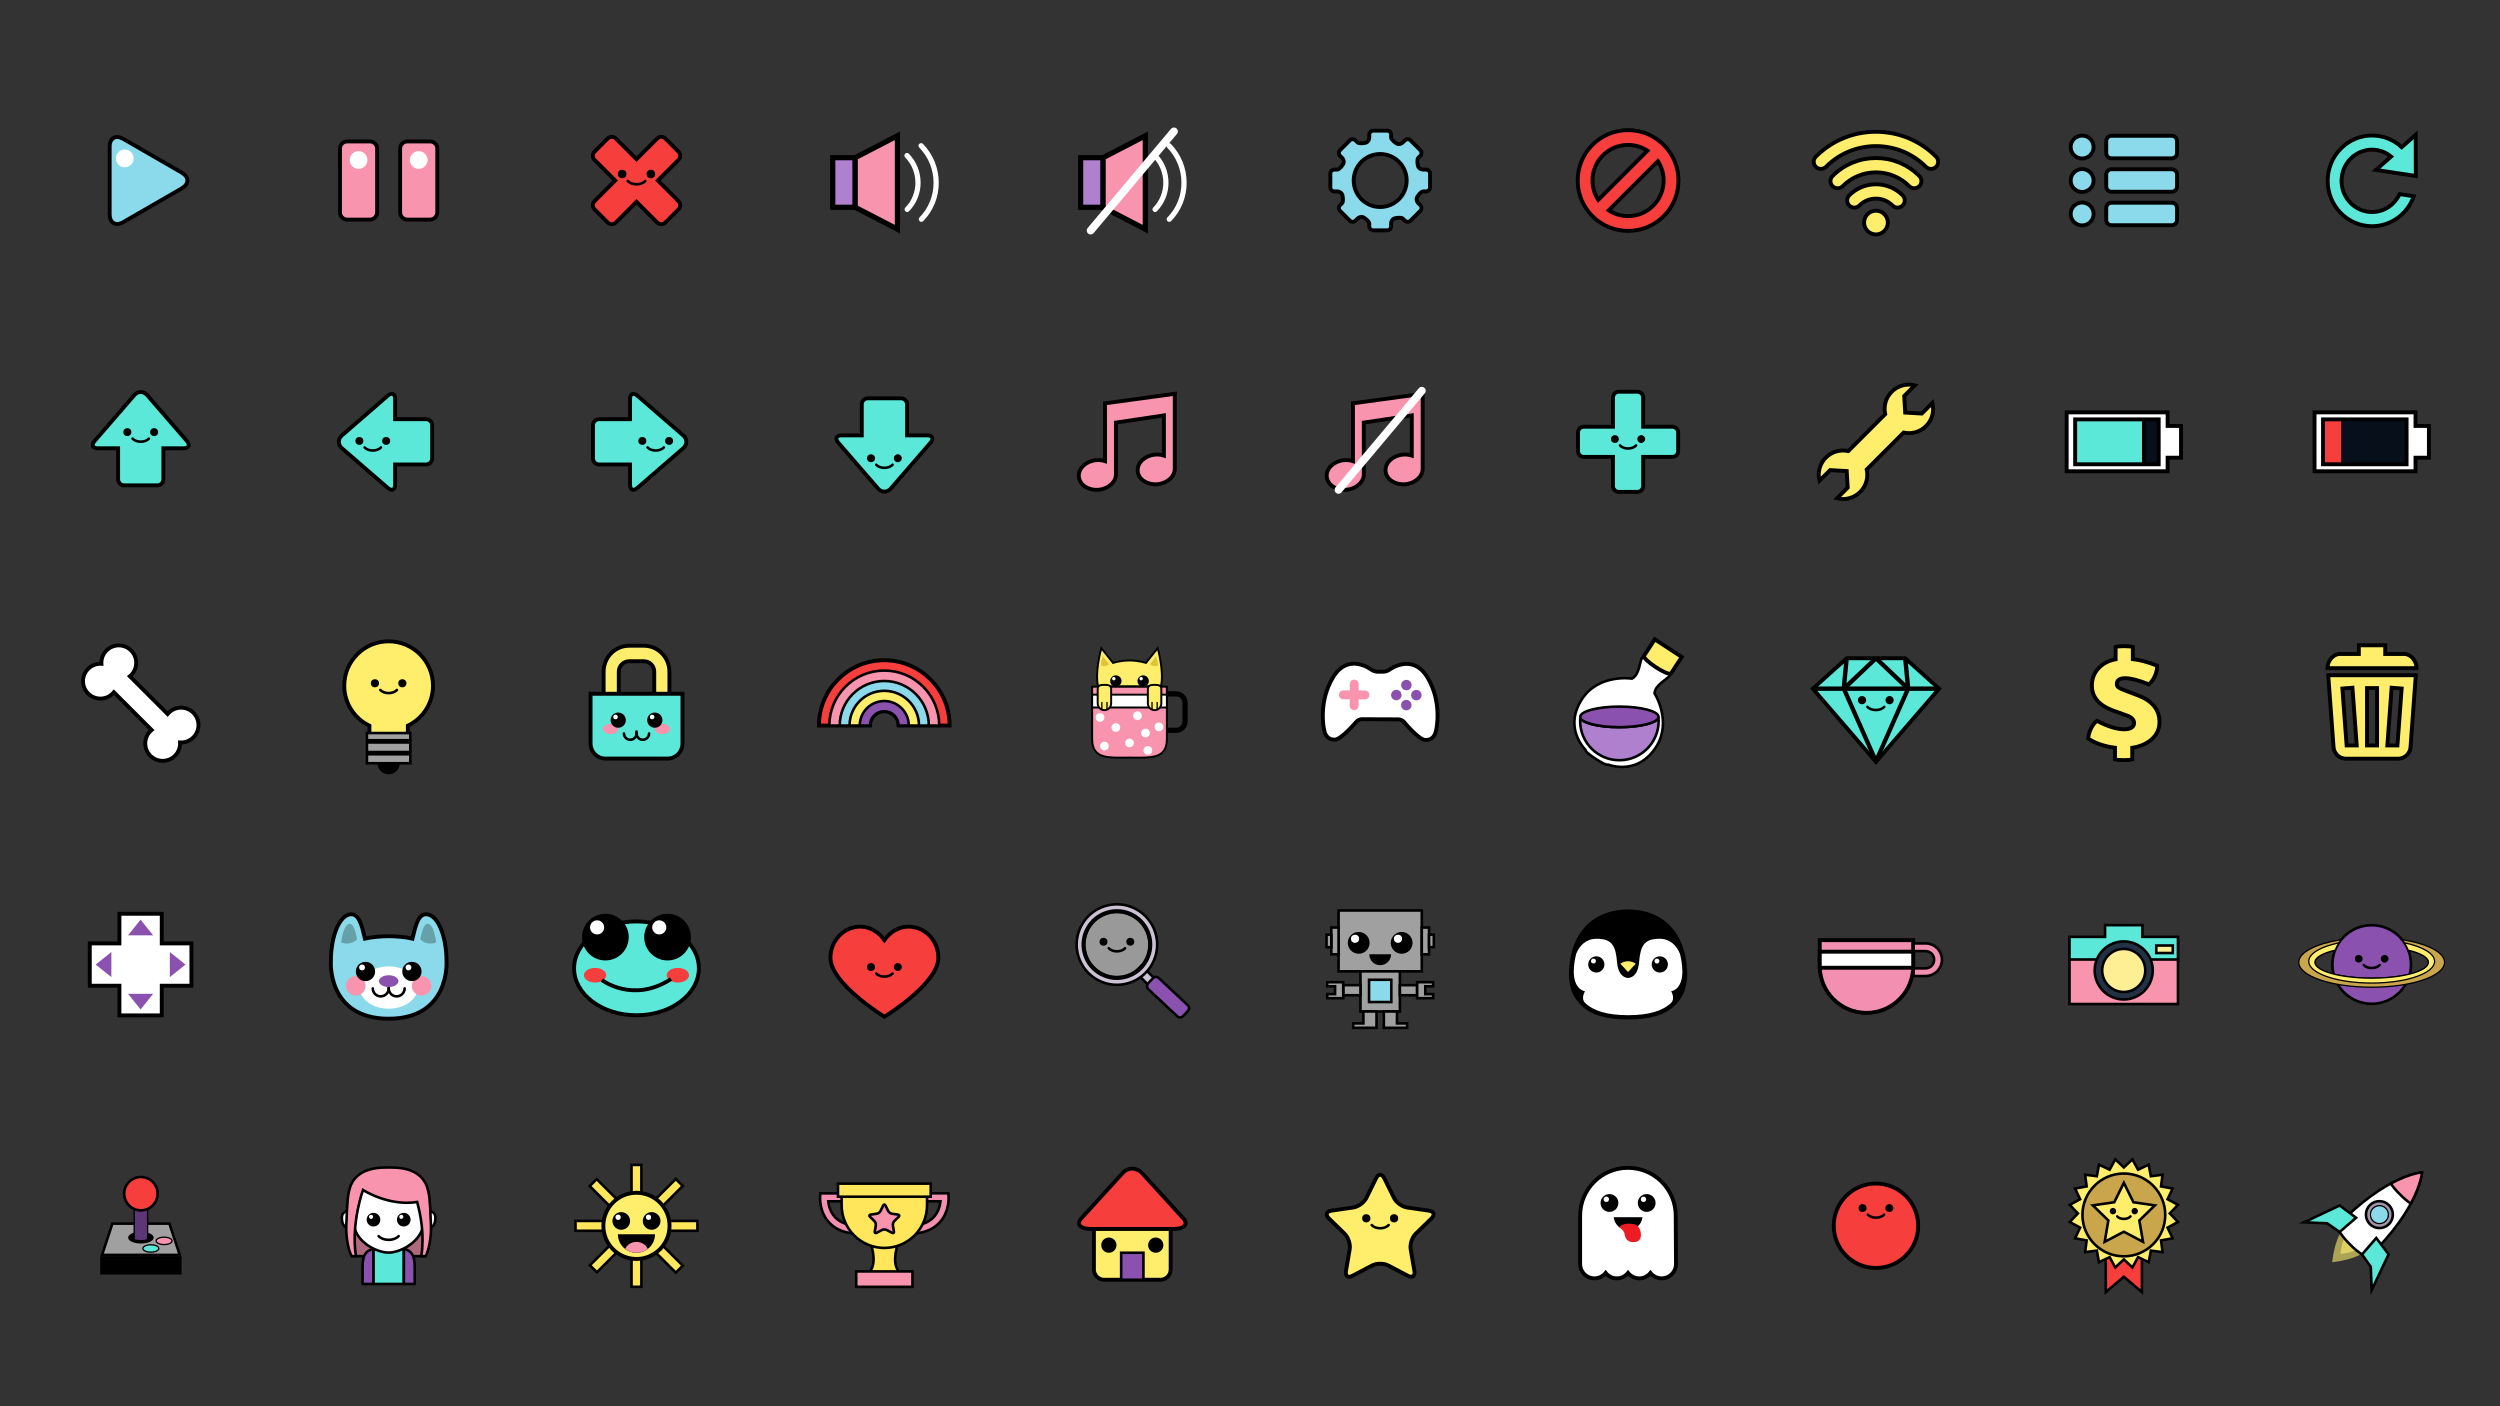 <?xml version="1.0" encoding="utf-8"?>
<!-- Generator: Adobe Illustrator 16.0.0, SVG Export Plug-In . SVG Version: 6.00 Build 0)  -->
<!DOCTYPE svg PUBLIC "-//W3C//DTD SVG 1.1//EN" "http://www.w3.org/Graphics/SVG/1.1/DTD/svg11.dtd">
<svg version="1.1" id="Icons" xmlns="http://www.w3.org/2000/svg" xmlns:xlink="http://www.w3.org/1999/xlink" x="0px" y="0px"
	 width="1920px" height="1080px" viewBox="0 0 1920 1080" enable-background="new 0 0 1920 1080" xml:space="preserve">
<rect x="0" y="0" width="1920" height="1080" fill="#333333" stroke="none"/>
<g>
	<path fill="#8BDAEB" stroke="#000000" stroke-width="3" stroke-miterlimit="10" d="M94.639,106.655
		c-5.735-3.311-10.425-0.602-10.425,6.019v51.913c0,6.621,4.69,9.33,10.425,6.019l44.958-25.957c5.733-3.311,5.733-8.728,0-12.038
		L94.639,106.655z"/>
	<circle fill="#FFFFFF" cx="95.854" cy="121.661" r="6.821"/>
</g>
<g>
	<g>
		<g>
			<path fill="#F994AE" stroke="#000000" stroke-width="3" stroke-miterlimit="10" d="M289.637,163.093
				c0,3.068-2.489,5.558-5.559,5.558h-17.42c-3.071,0-5.56-2.49-5.56-5.558v-48.924c0-3.071,2.489-5.56,5.56-5.56h17.42
				c3.07,0,5.559,2.489,5.559,5.56V163.093z"/>
			<path fill="#F994AE" stroke="#000000" stroke-width="3" stroke-miterlimit="10" d="M335.837,163.093
				c0,3.068-2.489,5.558-5.56,5.558H312.86c-3.072,0-5.561-2.49-5.561-5.558v-48.924c0-3.071,2.489-5.56,5.561-5.56h17.417
				c3.071,0,5.56,2.489,5.56,5.56V163.093z"/>
		</g>
		<circle fill="#FFFFFF" cx="275.367" cy="122.879" r="6.822"/>
		<circle fill="#FFFFFF" cx="321.568" cy="122.879" r="6.822"/>
	</g>
</g>
<g>
	<g>
		<path fill="#F63E3C" stroke="#000000" stroke-width="3" stroke-miterlimit="10" d="M504.652,106.422l-15.807,15.808
			l-15.807-15.807c-1.767-1.764-4.625-1.765-6.391,0l-10.012,10.012c-1.763,1.764-1.763,4.625,0.003,6.389l15.807,15.808
			l-15.81,15.807c-1.763,1.763-1.763,4.625,0,6.39l10.012,10.01c1.766,1.765,4.624,1.765,6.391,0l15.807-15.806l15.809,15.807
			c1.764,1.764,4.625,1.764,6.389,0l10.011-10.011c1.766-1.764,1.764-4.626,0-6.389l-15.807-15.808l15.807-15.808
			c1.764-1.764,1.764-4.625,0-6.389l-10.014-10.012C509.279,104.657,506.417,104.657,504.652,106.422z"/>
	</g>
	<g>
		<g>
			<circle cx="477.815" cy="133.646" r="3.279"/>
			<circle cx="499.876" cy="133.646" r="3.279"/>
		</g>
		<path fill="none" stroke="#000000" stroke-width="2" stroke-linecap="round" stroke-miterlimit="10" d="M482.14,139.013
			c1.342,1.513,3.837,2.534,6.707,2.534c2.867,0,5.364-1.021,6.704-2.534"/>
	</g>
</g>
<g>
	<path fill="#8BDAEB" stroke="#000000" stroke-width="3" stroke-miterlimit="10" d="M1095.233,147.011
		c1.665,0,3.026-1.361,3.026-3.025v-10.712c0-1.664-1.361-3.025-3.026-3.025h-2.253c-1.664,0-3.395-1.066-3.846-2.369
		c-0.452-1.304-1.071-5.483,0.104-6.66l1.595-1.595c1.176-1.176,1.176-3.101,0-4.278l-7.574-7.572c-1.176-1.177-3.102-1.177-4.278,0
		l-1.594,1.594c-1.176,1.175-3.143,1.649-4.368,1.05c-1.228-0.599-4.661-3.128-4.661-4.793v-2.251c0-1.665-1.36-3.026-3.025-3.026
		h-10.711c-1.663,0-3.024,1.361-3.024,3.026v2.251c0,1.665-1.066,3.395-2.369,3.848c-1.304,0.45-5.482,1.071-6.659-0.104
		l-1.595-1.594c-1.177-1.177-3.101-1.177-4.279,0l-7.573,7.572c-1.177,1.177-1.177,3.102,0,4.278l1.596,1.595
		c1.176,1.177,1.648,3.144,1.051,4.369c-0.6,1.228-3.129,4.66-4.792,4.66h-2.254c-1.664,0-3.025,1.361-3.025,3.025v10.712
		c0,1.664,1.361,3.025,3.025,3.025h2.254c1.663,0,3.395,1.066,3.846,2.369c0.451,1.303,1.071,5.483-0.105,6.66l-1.595,1.594
		c-1.177,1.177-1.177,3.102,0,4.278l7.573,7.573c1.179,1.177,3.103,1.177,4.279,0l1.595-1.594c1.177-1.175,3.144-1.648,4.368-1.05
		c1.228,0.599,4.66,3.128,4.66,4.792v2.252c0,1.665,1.361,3.026,3.024,3.026h10.711c1.665,0,3.025-1.361,3.025-3.026v-2.252
		c0-1.664,1.067-3.394,2.37-3.847c1.302-0.45,5.482-1.071,6.659,0.104l1.593,1.594c1.177,1.177,3.103,1.177,4.278,0l7.575-7.572
		c1.176-1.177,1.177-3.103,0-4.278l-1.595-1.597c-1.177-1.175-1.649-3.142-1.052-4.369c0.6-1.226,3.129-4.659,4.793-4.659H1095.233z
		 M1059.979,158.982c-11.24,0-20.352-9.113-20.352-20.352s9.111-20.352,20.352-20.352c11.239,0,20.351,9.113,20.351,20.352
		S1071.218,158.982,1059.979,158.982z"/>
</g>
<g>
	<g>
		<g>
			<g>
				<path fill="#F63E3C" d="M1250.358,177.329c-10.338,0-20.057-4.026-27.367-11.336c-7.308-7.306-11.332-17.023-11.332-27.363
					c0-10.337,4.024-20.055,11.332-27.362c7.311-7.31,17.029-11.336,27.365-11.336s20.053,4.026,27.361,11.336
					c7.311,7.308,11.336,17.026,11.336,27.362s-4.025,20.054-11.336,27.365C1270.408,173.304,1260.692,177.329,1250.358,177.329z
					 M1235.486,161.535c4.438,2.902,9.545,4.428,14.872,4.428c7.298,0,14.161-2.843,19.324-8.005
					c5.16-5.164,8.002-12.027,8.002-19.326c0-5.331-1.524-10.436-4.426-14.868L1235.486,161.535z M1250.356,111.3
					c-7.299,0-14.162,2.843-19.326,8.005c-5.161,5.161-8.004,12.024-8.004,19.325c0,5.333,1.524,10.437,4.424,14.868l37.774-37.771
					C1260.789,112.825,1255.684,111.3,1250.356,111.3z"/>
				<path d="M1250.356,101.432c9.934,0,19.275,3.87,26.301,10.896c7.025,7.024,10.896,16.366,10.896,26.301
					c0,9.938-3.871,19.278-10.896,26.305c-7.025,7.024-16.363,10.894-26.299,10.894c-9.939,0-19.279-3.87-26.307-10.896
					c-7.025-7.024-10.893-16.364-10.893-26.302c0-9.935,3.867-19.276,10.893-26.301
					C1231.079,105.302,1240.419,101.432,1250.356,101.432 M1227.247,155.822l40.303-40.299c-4.949-3.696-10.912-5.723-17.193-5.723
					c-7.701,0-14.939,2.999-20.387,8.444c-5.445,5.445-8.443,12.686-8.443,20.386
					C1221.526,144.917,1223.552,150.878,1227.247,155.822 M1250.358,167.462c7.699,0,14.939-3,20.385-8.444
					c5.441-5.445,8.441-12.686,8.441-20.387c0-6.287-2.025-12.246-5.723-17.192l-40.301,40.299
					C1238.11,165.433,1244.071,167.462,1250.358,167.462 M1250.356,98.432c-10.737,0-20.832,4.182-28.426,11.775
					c-7.591,7.59-11.771,17.685-11.771,28.423c0,10.74,4.181,20.834,11.771,28.424c7.594,7.593,17.689,11.775,28.428,11.775
					c10.734,0,20.827-4.181,28.42-11.772c7.594-7.595,11.775-17.69,11.775-28.426c0-10.737-4.182-20.831-11.775-28.423
					C1271.187,102.614,1261.093,98.432,1250.356,98.432L1250.356,98.432z M1227.743,151.083c-2.113-3.798-3.217-8.043-3.217-12.454
					c0-6.9,2.687-13.386,7.564-18.265c4.881-4.878,11.367-7.565,18.266-7.565c4.406,0,8.652,1.104,12.454,3.219L1227.743,151.083
					L1227.743,151.083z M1237.9,161.242l35.066-35.065c2.113,3.799,3.218,8.044,3.218,12.454c0,6.898-2.687,13.386-7.563,18.267
					c-4.879,4.878-11.365,7.565-18.263,7.565C1245.951,164.462,1241.704,163.357,1237.9,161.242L1237.9,161.242z"/>
			</g>
		</g>
	</g>
</g>
<g>
	<g>
		<g>
			<g>
				<path fill="#FFEE6C" stroke="#000000" stroke-width="3" stroke-miterlimit="10" d="M1461.244,150.042
					c-5.475-5.482-12.765-8.498-20.511-8.498c-7.748,0-15.037,3.016-20.513,8.498c-2.15,2.149-2.15,5.636,0,7.785
					c2.148,2.149,5.634,2.149,7.785,0c3.396-3.401,7.915-5.276,12.728-5.276c4.809,0,9.33,1.875,12.726,5.276
					c2.153,2.149,5.639,2.149,7.785,0C1463.395,155.677,1463.395,152.191,1461.244,150.042z"/>
				<path fill="#FFEE6C" stroke="#000000" stroke-width="3" stroke-miterlimit="10" d="M1474.063,135.183
					c-8.901-8.901-20.74-13.806-33.33-13.806c-12.592,0-24.431,4.905-33.331,13.806c-2.148,2.152-2.148,5.636,0,7.785
					c2.149,2.148,5.635,2.148,7.781,0c6.824-6.824,15.898-10.583,25.55-10.583c9.648,0,18.725,3.758,25.55,10.583
					c2.146,2.148,5.631,2.148,7.78,0C1476.215,140.818,1476.215,137.334,1474.063,135.183z"/>
				<path fill="#FFEE6C" stroke="#000000" stroke-width="3" stroke-miterlimit="10" d="M1486.906,120.333
					c-12.33-12.336-28.728-19.128-46.173-19.128s-33.845,6.792-46.174,19.128c-2.148,2.15-2.148,5.636,0.003,7.788
					c2.15,2.146,5.635,2.149,7.783-0.002c10.253-10.258,23.885-15.902,38.388-15.902c14.501,0,28.135,5.644,38.388,15.902
					c2.146,2.151,5.633,2.148,7.783,0.002C1489.055,125.968,1489.055,122.482,1486.906,120.333z"/>
				<path fill="#FFEE6C" stroke="#000000" stroke-width="3" stroke-miterlimit="10" d="M1449.852,170.937
					c0,5.035-4.085,9.119-9.118,9.119c-5.035,0-9.121-4.084-9.121-9.119c0-5.038,4.086-9.122,9.121-9.122
					C1445.767,161.814,1449.852,165.898,1449.852,170.937z"/>
			</g>
		</g>
	</g>
</g>
<g>
	<g>
		
			<rect x="639.546" y="121.092" fill="#AE80CE" stroke="#000000" stroke-width="4" stroke-linecap="round" stroke-miterlimit="10" width="17.261" height="38.108"/>
		<polygon fill="#F994AE" stroke="#000000" stroke-width="4" stroke-linecap="round" stroke-miterlimit="10" points="
			689.221,176.01 656.807,159.197 656.807,121.092 689.221,104.281 		"/>
		<path fill="none" stroke="#FFFFFF" stroke-width="4" stroke-linecap="round" stroke-miterlimit="10" d="M696.582,119.485
			c11.212,11.515,11.279,29.994,0.146,41.322"/>
		<path fill="none" stroke="#FFFFFF" stroke-width="4" stroke-linecap="round" stroke-miterlimit="10" d="M707.415,111.911
			c15.327,15.736,15.417,40.993,0.204,56.47"/>
	</g>
</g>
<g>
	<g>
		
			<rect x="829.924" y="121.092" fill="#AE80CE" stroke="#000000" stroke-width="4" stroke-linecap="round" stroke-miterlimit="10" width="17.261" height="38.108"/>
		<polygon fill="#F994AE" stroke="#000000" stroke-width="4" stroke-linecap="round" stroke-miterlimit="10" points="
			879.599,176.01 847.185,159.197 847.185,121.092 879.599,104.281 		"/>
		<path fill="none" stroke="#FFFFFF" stroke-width="4" stroke-linecap="round" stroke-miterlimit="10" d="M886.96,119.485
			c11.212,11.515,11.28,29.994,0.147,41.322"/>
		<path fill="none" stroke="#FFFFFF" stroke-width="4" stroke-linecap="round" stroke-miterlimit="10" d="M897.793,111.911
			c15.327,15.736,15.416,40.993,0.203,56.47"/>
	</g>
	
		<line fill="none" stroke="#FFFFFF" stroke-width="6" stroke-linecap="round" stroke-miterlimit="10" x1="901.586" y1="100.931" x2="837.615" y2="177.054"/>
</g>
<g>
	<g>
		<g>
			<path fill="#8BDAEB" stroke="#000000" stroke-width="3" stroke-miterlimit="10" d="M1621.652,121.593
				c-2.24,0-4.056-1.816-4.056-4.057v-9.194c0-2.242,1.815-4.06,4.056-4.06h46.236c2.243,0,4.059,1.817,4.059,4.06v9.194
				c0,2.241-1.815,4.057-4.059,4.057H1621.652z"/>
			<circle fill="#8BDAEB" stroke="#000000" stroke-width="3" stroke-miterlimit="10" cx="1599.076" cy="112.938" r="8.803"/>
		</g>
		<g>
			<path fill="#8BDAEB" stroke="#000000" stroke-width="3" stroke-miterlimit="10" d="M1621.652,147.285
				c-2.24,0-4.056-1.817-4.056-4.057v-9.195c0-2.24,1.815-4.057,4.056-4.057h46.236c2.243,0,4.059,1.817,4.059,4.057v9.195
				c0,2.24-1.815,4.057-4.059,4.057H1621.652z"/>
			<path fill="#8BDAEB" stroke="#000000" stroke-width="3" stroke-miterlimit="10" d="M1607.879,138.629
				c0,4.863-3.939,8.804-8.803,8.804c-4.861,0-8.803-3.94-8.803-8.804c0-4.859,3.941-8.802,8.803-8.802
				C1603.939,129.828,1607.879,133.771,1607.879,138.629z"/>
		</g>
		<g>
			<path fill="#8BDAEB" stroke="#000000" stroke-width="3" stroke-miterlimit="10" d="M1621.652,172.977
				c-2.24,0-4.056-1.818-4.056-4.057v-9.196c0-2.239,1.815-4.057,4.056-4.057h46.236c2.243,0,4.059,1.817,4.059,4.057v9.196
				c0,2.239-1.815,4.057-4.059,4.057H1621.652z"/>
			<circle fill="#8BDAEB" stroke="#000000" stroke-width="3" stroke-miterlimit="10" cx="1599.076" cy="164.323" r="8.803"/>
		</g>
	</g>
</g>
<g>
	<g>
		<path fill="#FFEE6C" stroke="#000000" stroke-width="3" stroke-miterlimit="10" d="M1484.107,309.437l-8.171,8.166l-12.754-0.734
			l-0.735-12.754l8.17-8.17c-6.157-1.552-12.946,0.077-17.764,4.888c-4.676,4.679-6.343,11.221-5.01,17.233l-28.359,28.361
			c-6.016-1.333-12.557,0.337-17.233,5.013c-4.815,4.814-6.444,11.607-4.891,17.759l8.171-8.17l12.755,0.742l0.734,12.75
			l-8.169,8.169c6.157,1.555,12.946-0.073,17.764-4.889c4.676-4.675,6.344-11.217,5.009-17.23l28.359-28.362
			c6.018,1.335,12.559-0.334,17.232-5.012C1484.033,322.382,1485.661,315.59,1484.107,309.437z"/>
	</g>
</g>
<g>
	<g>
		<g>
			<g>
				<g>
					<g>
						<path fill="#5CE8D9" stroke="#000000" stroke-width="3" stroke-miterlimit="10" d="M1821.725,162.838
							c-12.913,0-23.42-10.731-23.42-23.94c0-13.2,10.507-23.947,23.42-23.947c5.543,0,10.621,1.994,14.627,5.295l-11.61,10.268
							l30.583,4.613l-0.063-31.598l-10.735,9.499c-6.035-5.563-14.027-8.972-22.802-8.972c-18.824,0-34.07,15.61-34.07,34.843
							c0,19.24,15.246,34.835,34.07,34.835c14.762,0,27.33-9.598,32.055-23.014l-10.884-1.644
							C1839.151,157.191,1831.077,162.838,1821.725,162.838z"/>
					</g>
				</g>
			</g>
		</g>
	</g>
</g>
<g>
	<g>
		<path fill="#5CE8D9" stroke="#000000" stroke-width="3" stroke-miterlimit="10" d="M143.5,338.664l-30.536-35.266
			c-2.68-3.094-7.065-3.094-9.746,0L72.68,338.664c-2.68,3.094-1.524,5.625,2.57,5.625h15.454v23.802
			c0,2.558,2.093,4.651,4.653,4.651h25.47c2.558,0,4.651-2.093,4.651-4.651v-23.802h15.456
			C145.024,344.289,146.18,341.758,143.5,338.664z"/>
	</g>
	<g>
		<g>
			<circle cx="97.805" cy="331.865" r="3.058"/>
			<circle cx="118.375" cy="331.865" r="3.058"/>
		</g>
		<path fill="none" stroke="#000000" stroke-width="2" stroke-linecap="round" stroke-miterlimit="10" d="M101.838,336.871
			c1.25,1.411,3.578,2.363,6.251,2.363s5.003-0.952,6.251-2.363"/>
	</g>
</g>
<g>
	<g>
		<path fill="#5CE8D9" stroke="#000000" stroke-width="3" stroke-miterlimit="10" d="M297.815,303.906l-35.266,30.538
			c-3.094,2.681-3.094,7.065,0,9.746l35.266,30.538c3.094,2.68,5.624,1.523,5.624-2.569v-15.455h23.803
			c2.558,0,4.65-2.093,4.65-4.652v-25.47c0-2.558-2.092-4.651-4.65-4.651h-23.803v-15.456
			C303.439,302.382,300.909,301.226,297.815,303.906z"/>
	</g>
	<g>
		<g>
			<circle cx="276.003" cy="338.633" r="3.058"/>
			<circle cx="296.576" cy="338.633" r="3.058"/>
		</g>
		<path fill="none" stroke="#000000" stroke-width="2" stroke-linecap="round" stroke-miterlimit="10" d="M280.037,343.638
			c1.25,1.411,3.578,2.363,6.254,2.363c2.673,0,5.003-0.952,6.252-2.363"/>
	</g>
</g>
<g>
	<g>
		<path fill="#5CE8D9" stroke="#000000" stroke-width="3" stroke-miterlimit="10" d="M489.497,374.728l35.266-30.538
			c3.094-2.68,3.094-7.065,0-9.745l-35.266-30.538c-3.094-2.68-5.624-1.523-5.624,2.569v15.455H460.07
			c-2.559,0-4.651,2.093-4.651,4.652v25.47c0,2.558,2.092,4.652,4.651,4.652h23.803v15.456
			C483.873,376.251,486.403,377.408,489.497,374.728z"/>
	</g>
	<g>
		<g>
			<circle cx="493.304" cy="338.632" r="3.058"/>
			<circle cx="513.876" cy="338.632" r="3.058"/>
		</g>
		<path fill="none" stroke="#000000" stroke-width="2" stroke-linecap="round" stroke-miterlimit="10" d="M497.337,343.638
			c1.251,1.411,3.579,2.363,6.254,2.363c2.673,0,5.003-0.952,6.252-2.363"/>
	</g>
</g>
<g>
	<g>
		<path fill="#5CE8D9" stroke="#000000" stroke-width="3" stroke-miterlimit="10" d="M643.813,339.971l30.537,35.265
			c2.68,3.094,7.064,3.094,9.745,0l30.538-35.265c2.682-3.094,1.523-5.625-2.569-5.625h-15.454v-23.802
			c0-2.558-2.092-4.651-4.652-4.651h-25.471c-2.557,0-4.65,2.093-4.65,4.651v23.802H646.38
			C642.29,334.346,641.132,336.877,643.813,339.971z"/>
	</g>
	<g>
		<g>
			<circle cx="668.937" cy="351.932" r="3.058"/>
			<path d="M692.566,351.932c0,1.69-1.367,3.059-3.059,3.059c-1.686,0-3.057-1.369-3.057-3.059c0-1.688,1.371-3.057,3.057-3.057
				C691.199,348.875,692.566,350.244,692.566,351.932z"/>
		</g>
		<path fill="none" stroke="#000000" stroke-width="2" stroke-linecap="round" stroke-miterlimit="10" d="M672.971,356.938
			c1.25,1.411,3.578,2.363,6.254,2.363c2.673,0,5.003-0.952,6.252-2.363"/>
	</g>
</g>
<g>
	<g>
		<path fill="#F994AE" stroke="#000000" stroke-width="3" stroke-miterlimit="10" d="M902.199,359.097l0.017-0.315v-56.173
			l0.026-0.188l-0.026,0.003v-0.003l-0.056,0.01l-53.473,7.32h-0.002v44.386c-2.119-0.696-4.5-0.973-6.982-0.727
			c-7.857,0.781-13.742,6.497-13.146,12.769c0.595,6.275,7.446,10.729,15.301,9.95c7.858-0.78,13.743-6.501,13.146-12.771
			c-0.01-0.106,0.014,0.105,0,0l0.019-0.313v-38.504l36.856-5.499v30.833c-2.116-0.692-4.498-0.973-6.98-0.724
			c-7.857,0.781-13.742,6.494-13.146,12.768c0.595,6.273,7.444,10.729,15.302,9.948
			C896.912,371.084,902.797,365.369,902.199,359.097C902.188,358.988,902.213,359.202,902.199,359.097z"/>
	</g>
</g>
<g>
	<g>
		<g>
			<path fill="#F994AE" stroke="#000000" stroke-width="3" stroke-miterlimit="10" d="M1092.576,359.097l0.017-0.315v-56.173
				l0.026-0.188l-0.026,0.003v-0.003l-0.056,0.01l-53.473,7.32h-0.002v44.386c-2.119-0.696-4.5-0.973-6.982-0.727
				c-7.857,0.781-13.742,6.497-13.146,12.769c0.595,6.275,7.446,10.729,15.301,9.95c7.858-0.78,13.743-6.501,13.146-12.771
				c-0.01-0.106,0.014,0.105,0,0l0.019-0.313v-38.504l36.856-5.499v30.833c-2.116-0.692-4.498-0.973-6.98-0.724
				c-7.857,0.781-13.742,6.494-13.146,12.768c0.595,6.273,7.444,10.729,15.302,9.948
				C1087.289,371.084,1093.174,365.369,1092.576,359.097C1092.564,358.988,1092.59,359.202,1092.576,359.097z"/>
		</g>
	</g>
	
		<line fill="none" stroke="#FFFFFF" stroke-width="6" stroke-linecap="round" stroke-miterlimit="10" x1="1091.964" y1="300.093" x2="1027.992" y2="376.216"/>
</g>
<g>
	<path fill="#5CE8D9" stroke="#000000" stroke-width="3" stroke-miterlimit="10" d="M1284.308,327.719l-22.354,0.001v-22.354
		c-0.002-2.497-2.023-4.519-4.52-4.521h-14.158c-2.494,0.001-4.516,2.024-4.516,4.521v22.355l-22.357-0.002
		c-2.492,0-4.518,2.023-4.518,4.519v14.157c0,2.497,2.023,4.519,4.52,4.519l22.355,0.001v22.356c0,2.495,2.023,4.518,4.518,4.517
		l14.156,0.001c2.498,0,4.52-2.026,4.52-4.519v-22.355h22.355c2.494-0.001,4.516-2.023,4.518-4.518l-0.002-14.16
		C1288.827,329.744,1286.804,327.721,1284.308,327.719z"/>
	<g>
		<g>
			<circle cx="1240.237" cy="337.196" r="3.008"/>
			<path d="M1263.481,337.196c0,1.663-1.346,3.009-3.008,3.009c-1.658,0-3.008-1.346-3.008-3.009c0-1.661,1.35-3.007,3.008-3.007
				C1262.136,334.189,1263.481,335.536,1263.481,337.196z"/>
		</g>
		<path fill="none" stroke="#000000" stroke-width="2" stroke-linecap="round" stroke-miterlimit="10" d="M1244.206,342.12
			c1.23,1.388,3.52,2.324,6.15,2.324s4.922-0.937,6.15-2.324"/>
	</g>
</g>
<g>
	<g>
		<g>
			<rect x="1590.284" y="320.072" fill="#070F1B" width="70.334" height="39.458"/>
			
				<rect x="1590.284" y="320.072" fill="#5CE8D9" stroke="#000000" stroke-width="3" stroke-miterlimit="10" width="56.266" height="39.458"/>
			<path fill="#FFFFFF" stroke="#000000" stroke-width="3" stroke-miterlimit="10" d="M1664.734,327.122v-10.419h-77.54v45.228
				h77.54v-10.417h10.294v-24.392H1664.734z M1657.872,356.561h-64.155v-34.486h64.155V356.561z"/>
		</g>
	</g>
</g>
<g>
	<g>
		<g>
			<rect x="1780.662" y="320.072" fill="#070F1B" width="70.334" height="39.458"/>
			<rect x="1780.662" y="320.072" fill="#F63E3C" width="17.354" height="39.458"/>
			<path fill="#FFFFFF" stroke="#000000" stroke-width="3" stroke-miterlimit="10" d="M1855.112,327.122v-10.419h-77.54v45.228
				h77.54v-10.417h10.294v-24.392H1855.112z M1848.25,356.561h-64.155v-34.486h64.155V356.561z"/>
		</g>
	</g>
</g>
<g>
	<path fill="#FFFFFF" stroke="#000000" stroke-width="3" stroke-miterlimit="10" d="M129.59,547.398
		c-0.309,0.311-0.602,0.631-0.876,0.959l-28.982-28.981c0.331-0.273,0.652-0.563,0.962-0.873c5.225-5.223,5.225-13.695,0-18.92
		s-13.695-5.225-18.921,0c-2.802,2.802-4.098,6.541-3.895,10.209c-3.669-0.203-7.405,1.092-10.208,3.895
		c-5.225,5.227-5.225,13.697,0,18.922c5.225,5.224,13.695,5.224,18.919,0c0.31-0.311,0.601-0.629,0.876-0.961l28.983,28.983
		c-0.331,0.273-0.653,0.563-0.963,0.873c-5.226,5.225-5.226,13.695,0,18.92c5.225,5.225,13.694,5.225,18.921,0
		c2.803-2.803,4.099-6.539,3.895-10.209c3.669,0.205,7.406-1.094,10.209-3.896c5.225-5.223,5.225-13.693,0-18.92
		C143.285,542.174,134.813,542.174,129.59,547.398z"/>
</g>
<g>
	<g>
		<path d="M289.929,586.153c0,4.717,3.823,8.54,8.539,8.54s8.539-3.823,8.539-8.54H289.929z"/>
		<g>
			<path fill="#FFEE6C" stroke="#000000" stroke-width="3" stroke-miterlimit="10" d="M332.542,526.616
				c0-18.824-15.256-34.077-34.075-34.077s-34.075,15.253-34.075,34.077c0,13.536,7.893,25.226,19.326,30.726v16.202h29.5v-16.202
				C324.65,551.842,332.542,540.152,332.542,526.616z"/>
		</g>
		<g>
			
				<rect x="281.801" y="562.982" fill="#A0A0A0" stroke="#000000" stroke-width="2" stroke-miterlimit="10" width="33.334" height="23.171"/>
		</g>
		<g>
			<g>
				<g>
					<rect x="281.801" y="567.504" width="33.334" height="3.698"/>
				</g>
			</g>
			<g>
				<g>
					<rect x="281.801" y="576.567" width="33.334" height="3.701"/>
				</g>
			</g>
		</g>
		<g>
			<g>
				<circle cx="287.936" cy="524.756" r="3.131"/>
				<circle cx="308.997" cy="524.756" r="3.131"/>
			</g>
			<path fill="none" stroke="#000000" stroke-width="2" stroke-linecap="round" stroke-miterlimit="10" d="M292.065,529.88
				c1.282,1.443,3.666,2.419,6.402,2.419s5.123-0.976,6.4-2.419"/>
		</g>
	</g>
</g>
<g>
	<g>
		<g>
			<g>
				<g>
					<g>
						<path fill="#FFEE6C" stroke="#000000" stroke-width="3" stroke-miterlimit="10" d="M514.112,536.815h-11.645v-20.922
							c0-4.441-3.536-8.053-7.879-8.053h-11.483c-4.345,0-7.88,3.611-7.88,8.053v20.922H463.58v-20.922
							c0-11.007,8.759-19.958,19.525-19.958h11.483c10.765,0,19.524,8.951,19.524,19.958V536.815z"/>
					</g>
					<path fill="#5CE8D9" stroke="#000000" stroke-width="3" stroke-miterlimit="10" d="M453.555,532.804v38.189
						c0,6.396,5.068,11.574,11.324,11.574h47.935c6.252,0,11.32-5.178,11.32-11.574v-38.189H453.555z"/>
				</g>
			</g>
		</g>
		<g>
			<g>
				<g>
					<g>
						<ellipse fill="#F994AE" cx="508.746" cy="559.852" rx="5.901" ry="3.975"/>
						<ellipse fill="#F994AE" cx="468.943" cy="559.852" rx="5.901" ry="3.975"/>
					</g>
					<g>
						<g>
							<g>
								<circle cx="474.788" cy="553.08" r="5.846"/>
							</g>
							<circle fill="#FFFFFF" cx="472.712" cy="550.646" r="1.769"/>
						</g>
						<g>
							<g>
								<circle cx="502.899" cy="553.08" r="5.847"/>
							</g>
							<circle fill="#FFFFFF" cx="500.823" cy="550.646" r="1.768"/>
						</g>
					</g>
					<g>
						<path fill="none" stroke="#000000" stroke-width="2" stroke-linecap="round" stroke-miterlimit="10" d="M488.843,563.314
							c0,2.664-2.159,4.824-4.823,4.824c-2.665,0-4.825-2.16-4.825-4.824"/>
						<path fill="none" stroke="#000000" stroke-width="2" stroke-linecap="round" stroke-miterlimit="10" d="M498.494,563.314
							c0,2.664-2.16,4.824-4.826,4.824c-2.665,0-4.825-2.16-4.825-4.824v-1.533"/>
					</g>
				</g>
			</g>
		</g>
	</g>
</g>
<g>
	<g>
		<g>
			<path fill="#F63E3C" stroke="#000000" stroke-width="3" stroke-miterlimit="10" d="M679.121,507.049
				c-27.708,0-50.171,22.46-50.171,50.168h39.17c0-6.075,4.926-11.001,11.001-11.001c6.076,0,11.002,4.926,11.002,11.001h39.168
				C729.291,529.509,706.83,507.049,679.121,507.049z"/>
			<path fill="#F994AE" stroke="#000000" stroke-width="2" stroke-miterlimit="10" d="M679.121,515.002
				c-23.314,0-42.214,18.899-42.214,42.215h31.213c0-6.075,4.926-11.001,11.001-11.001c6.076,0,11.002,4.926,11.002,11.001h31.213
				C721.336,533.901,702.436,515.002,679.121,515.002z"/>
			<path fill="#8BDAEB" stroke="#000000" stroke-width="2" stroke-miterlimit="10" d="M679.121,523
				c-18.897,0-34.217,15.321-34.217,34.217h23.216c0-6.075,4.926-11.001,11.001-11.001c6.076,0,11.002,4.926,11.002,11.001h23.215
				C713.338,538.321,698.018,523,679.121,523z"/>
			<path fill="#FFEE6C" stroke="#000000" stroke-width="2" stroke-miterlimit="10" d="M679.121,530.547
				c-14.728,0-26.669,11.939-26.669,26.67h15.668c0-6.075,4.926-11.001,11.001-11.001c6.076,0,11.002,4.926,11.002,11.001h15.668
				C705.791,542.486,693.85,530.547,679.121,530.547z"/>
			<path fill="#8B51AE" stroke="#000000" stroke-width="2" stroke-miterlimit="10" d="M679.121,538.397
				c-10.395,0-18.819,8.426-18.819,18.819h7.818c0-6.075,4.926-11.001,11.001-11.001c6.076,0,11.002,4.926,11.002,11.001h7.818
				C697.941,546.823,689.515,538.397,679.121,538.397z"/>
		</g>
	</g>
</g>
<g>
	<g>
		<path fill="#F994AE" stroke="#000000" stroke-width="1.5" stroke-miterlimit="10" d="M838.764,527.396v40.195
			c0,15.85,12.848,14.243,28.697,14.243c15.849,0,28.695,1.606,28.695-14.243v-40.195H838.764z"/>
		
			<rect x="838.764" y="533.494" fill="#FFFFFF" stroke="#000000" stroke-width="1.5" stroke-miterlimit="10" width="57.393" height="9.867"/>
		<path fill="#FFEE6C" stroke="#000000" stroke-width="1.5" stroke-miterlimit="10" d="M891.616,527.013
			c2.607-11.337-2.509-29.24-2.509-29.24l-8.998,11.346c0,0-5.121-1.805-12.648-1.899c-7.529,0.095-12.65,1.899-12.65,1.899
			l-8.998-11.346c0,0-5.115,17.903-2.508,29.24H891.616z"/>
		<g>
			<path fill="#E0C438" d="M851.745,510.103l-4.69-6.063c0,0-1.602,3.548-1.486,7.093
				C845.568,511.132,848.653,512.65,851.745,510.103z"/>
			<path fill="#E0C438" d="M883.174,510.103l4.689-6.063c0,0,1.604,3.548,1.488,7.093
				C889.352,511.132,886.266,512.65,883.174,510.103z"/>
		</g>
		<g>
			<g>
				<path fill="#FFEE6C" stroke="#000000" stroke-width="1.5" stroke-miterlimit="10" d="M848.192,525.958
					c-2.854,0-5.168,0.346-5.168,3.201v11.077c0,2.854,2.313,5.168,5.168,5.168s5.168-2.313,5.168-5.168v-11.077
					C853.36,526.304,851.047,525.958,848.192,525.958z"/>
				<g>
					<line fill="#FFE65B" stroke="#000000" stroke-miterlimit="10" x1="846.22" y1="539.116" x2="846.22" y2="544.828"/>
					<line fill="#FFE65B" stroke="#000000" stroke-miterlimit="10" x1="850.165" y1="539.116" x2="850.165" y2="544.828"/>
				</g>
			</g>
			<g>
				<path fill="#FFEE6C" stroke="#000000" stroke-width="1.5" stroke-miterlimit="10" d="M886.729,525.958
					c-2.857,0-5.17,0.346-5.17,3.201v11.077c0,2.854,2.313,5.168,5.17,5.168c2.852,0,5.168-2.313,5.168-5.168v-11.077
					C891.896,526.304,889.58,525.958,886.729,525.958z"/>
				<g>
					<line fill="#FFE65B" stroke="#000000" stroke-miterlimit="10" x1="884.753" y1="539.116" x2="884.753" y2="544.828"/>
					<line fill="#FFE65B" stroke="#000000" stroke-miterlimit="10" x1="888.701" y1="539.116" x2="888.701" y2="544.828"/>
				</g>
			</g>
		</g>
		<g>
			<g>
				<g>
					<circle cx="856.973" cy="523.033" r="4.363"/>
				</g>
				<circle fill="#FFFFFF" cx="855.425" cy="521.217" r="1.319"/>
			</g>
			<g>
				<g>
					<circle cx="877.946" cy="523.033" r="4.363"/>
				</g>
				<circle fill="#FFFFFF" cx="876.397" cy="521.217" r="1.319"/>
			</g>
		</g>
		<path fill="none" stroke="#000000" stroke-width="4" stroke-miterlimit="10" d="M896.156,532.877h7.094
			c3.79,0,6.865,3.073,6.865,6.863v14.296c0,3.792-3.075,6.865-6.865,6.865h-7.094"/>
		<path fill="#FFFFFF" d="M848.192,550.996c0,1.853-1.503,3.354-3.353,3.354l0,0c-1.854,0-3.355-1.502-3.355-3.354l0,0
			c0-1.851,1.502-3.351,3.355-3.351l0,0C846.689,547.646,848.192,549.146,848.192,550.996L848.192,550.996z"/>
		<path fill="#FFFFFF" d="M851.545,572.975c0,1.851-1.5,3.354-3.353,3.354l0,0c-1.851,0-3.353-1.503-3.353-3.354l0,0
			c0-1.853,1.502-3.353,3.353-3.353l0,0C850.045,569.622,851.545,571.122,851.545,572.975L851.545,572.975z"/>
		<path fill="#FFFFFF" d="M883.103,562.964c0,1.85-1.5,3.353-3.353,3.353l0,0c-1.851,0-3.354-1.503-3.354-3.353l0,0
			c0-1.854,1.503-3.354,3.354-3.354l0,0C881.603,559.61,883.103,561.11,883.103,562.964L883.103,562.964z"/>
		<path fill="#FFFFFF" d="M893.434,558.249c0,1.854-1.5,3.354-3.353,3.354l0,0c-1.853,0-3.353-1.5-3.353-3.354l0,0
			c0-1.853,1.5-3.354,3.353-3.354l0,0C891.934,554.895,893.434,556.396,893.434,558.249L893.434,558.249z"/>
		<path fill="#FFFFFF" d="M860.327,558.71c0,1.851-1.503,3.353-3.355,3.353l0,0c-1.851,0-3.353-1.502-3.353-3.353l0,0
			c0-1.853,1.502-3.354,3.353-3.354l0,0C858.824,555.355,860.327,556.857,860.327,558.71L860.327,558.71z"/>
		<path fill="#FFFFFF" d="M870.813,570.603c0,1.853-1.502,3.353-3.352,3.353l0,0c-1.854,0-3.354-1.5-3.354-3.353l0,0
			c0-1.853,1.5-3.353,3.354-3.353l0,0C869.311,567.25,870.813,568.75,870.813,570.603L870.813,570.603z"/>
		<path fill="#FFFFFF" d="M876.938,549.712c0,1.853-1.502,3.355-3.354,3.355l0,0c-1.851,0-3.353-1.503-3.353-3.355l0,0
			c0-1.851,1.502-3.353,3.353-3.353l0,0C875.436,546.359,876.938,547.861,876.938,549.712L876.938,549.712z"/>
		<path fill="#FFFFFF" d="M884.913,576.328c0,1.853-1.503,3.354-3.354,3.354l0,0c-1.854,0-3.354-1.502-3.354-3.354l0,0
			c0-1.854,1.5-3.354,3.354-3.354l0,0C883.41,572.975,884.913,574.475,884.913,576.328L884.913,576.328z"/>
	</g>
</g>
<g>
	<g>
		<path fill="#FFEE6C" stroke="#000000" stroke-width="3" stroke-miterlimit="10" d="M1603.734,567.201
			c0.077-2.286,0.785-4.828,2.127-7.627c1.341-2.797,2.878-4.789,4.611-5.971c8.198,4.336,15.215,6.503,21.048,6.503
			c2.285,0,4.098-0.413,5.438-1.241c1.34-0.829,2.013-2.03,2.013-3.606c0-2.443-1.775-4.335-5.323-5.676l-11.232-4.021
			c-10.565-4.021-15.844-10.364-15.844-19.038c0-5.202,1.674-9.616,5.024-13.243c3.351-3.624,7.744-5.951,13.183-6.978v-9.459
			c1.498-0.393,3.706-0.591,6.623-0.591c2.916,0,5.124,0.198,6.621,0.591v9.343c5.596,0.63,11.824,2.324,18.683,5.083
			c0,2.682-0.59,5.343-1.774,7.982c-1.181,2.642-2.719,4.75-4.611,6.325c-7.883-3.15-13.952-4.729-18.21-4.729
			c-4.256,0-6.384,1.499-6.384,4.494c0,1.105,0.434,1.972,1.301,2.601c0.867,0.633,2.248,1.302,4.138,2.011l10.879,4.138
			c10.957,4.181,16.436,10.998,16.436,20.457c0,5.203-1.931,9.56-5.794,13.066c-3.862,3.508-8.908,5.734-15.135,6.68v8.986
			c-1.183,0.315-3.39,0.474-6.621,0.474c-3.234,0-5.438-0.158-6.623-0.474v-8.986
			C1615.716,573.112,1608.857,570.748,1603.734,567.201z"/>
	</g>
</g>
<g>
	<g>
		<g>
			<g>
				<polygon fill="#FFFFFF" stroke="#000000" stroke-width="3" stroke-miterlimit="10" points="146.996,724.538 124.223,724.538 
					124.223,701.766 91.722,701.766 91.722,724.538 68.952,724.538 68.952,757.039 91.722,757.039 91.722,779.813 124.223,779.813 
					124.223,757.039 146.996,757.039 				"/>
				<g>
					<polygon fill="#8B51AE" points="117.605,718.336 107.973,706.298 98.341,718.336 					"/>
					<polygon fill="#8B51AE" points="98.341,763.238 107.973,775.278 117.605,763.238 					"/>
				</g>
				<g>
					<polygon fill="#8B51AE" points="85.523,731.156 73.484,740.789 85.523,750.421 					"/>
					<polygon fill="#8B51AE" points="130.424,750.421 142.462,740.788 130.424,731.156 					"/>
				</g>
			</g>
		</g>
	</g>
</g>
<g>
	<g>
		<path fill="#F390B2" stroke="#000000" stroke-width="3" stroke-miterlimit="10" d="M1397.572,722.041v19.97
			c0,19.817,16.063,35.881,35.88,35.881c19.816,0,35.881-16.063,35.881-35.881v-19.97H1397.572z"/>
		
			<rect x="1397.572" y="730.896" fill="#FFFFFF" stroke="#000000" stroke-width="3" stroke-miterlimit="10" width="71.761" height="12.34"/>
		<g>
			<path fill="#F390B2" d="M1469.648,749.571v-5.87h9.141c3.659,0,6.636-2.977,6.636-6.635s-2.977-6.634-6.636-6.634h-9.141v-5.872
				h9.249c6.896,0,12.506,5.61,12.506,12.506s-5.61,12.505-12.506,12.505H1469.648z"/>
			<path d="M1478.897,725.561c6.354,0,11.506,5.151,11.506,11.506c0,6.355-5.151,11.505-11.506,11.505h-8.249v-3.87h8.141
				c4.217,0,7.636-3.418,7.636-7.635c0-4.215-3.419-7.634-7.636-7.634h-8.141v-3.872H1478.897 M1478.897,723.561h-8.249h-2v2v3.872
				v2h2h8.141c3.107,0,5.636,2.527,5.636,5.634c0,3.107-2.528,5.635-5.636,5.635h-8.141h-2v2v3.87v2h2h8.249
				c7.447,0,13.506-6.059,13.506-13.505C1492.403,729.619,1486.345,723.561,1478.897,723.561L1478.897,723.561z"/>
		</g>
	</g>
</g>
<g>
	<g>
		
			<rect x="1028.021" y="699.242" fill="#A0A0A0" stroke="#000000" stroke-width="2" stroke-miterlimit="10" width="63.913" height="46.751"/>
		<g>
			
				<rect x="1022.438" y="712.337" fill="#A0A0A0" stroke="#000000" stroke-width="2" stroke-miterlimit="10" width="5.587" height="20.562"/>
			
				<rect x="1018.772" y="717.8" fill="#A0A0A0" stroke="#000000" stroke-width="2" stroke-miterlimit="10" width="3.665" height="9.636"/>
			
				<rect x="1091.938" y="712.337" fill="#A0A0A0" stroke="#000000" stroke-width="2" stroke-miterlimit="10" width="5.581" height="20.562"/>
			
				<rect x="1097.519" y="717.8" fill="#A0A0A0" stroke="#000000" stroke-width="2" stroke-miterlimit="10" width="3.663" height="9.636"/>
		</g>
		
			<rect x="1044.837" y="745.993" fill="#A0A0A0" stroke="#000000" stroke-width="2" stroke-miterlimit="10" width="30.283" height="30.819"/>
		<g>
			<g>
				
					<rect x="1075.12" y="756.593" fill="#A0A0A0" stroke="#000000" stroke-width="2" stroke-miterlimit="10" width="13.246" height="7.748"/>
				<polygon fill="#A0A0A0" stroke="#000000" stroke-width="2" stroke-miterlimit="10" points="1100.634,757.458 1100.634,754.33 
					1088.366,754.33 1088.366,766.603 1100.634,766.603 1100.634,763.475 1094.617,763.475 1094.617,757.458 				"/>
			</g>
			<g>
				
					<rect x="1031.591" y="756.593" fill="#A0A0A0" stroke="#000000" stroke-width="2" stroke-miterlimit="10" width="13.246" height="7.748"/>
				<polygon fill="#A0A0A0" stroke="#000000" stroke-width="2" stroke-miterlimit="10" points="1019.32,763.475 1019.32,766.603 
					1031.591,766.603 1031.591,754.33 1019.32,754.33 1019.32,757.458 1025.337,757.458 1025.337,763.475 				"/>
			</g>
		</g>
		<g>
			<polygon fill="#A0A0A0" stroke="#000000" stroke-width="2" stroke-miterlimit="10" points="1047.068,776.813 1047.068,785.971 
				1039.296,785.971 1039.296,789.363 1057.169,789.363 1057.169,776.813 			"/>
			<polygon fill="#A0A0A0" stroke="#000000" stroke-width="2" stroke-miterlimit="10" points="1072.886,776.813 1072.886,785.971 
				1080.661,785.971 1080.661,789.363 1062.79,789.363 1062.79,776.813 			"/>
		</g>
		
			<rect x="1051.432" y="752.468" fill="#8BDAEB" stroke="#000000" stroke-width="2" stroke-miterlimit="10" width="17.093" height="17.095"/>
		<g>
			<path d="M1051.604,732.898c0,4.623,3.75,8.371,8.375,8.371c4.62,0,8.375-3.748,8.375-8.371H1051.604z"/>
			<g>
				<g>
					<path d="M1051.855,724.119c0,4.624-3.753,8.371-8.375,8.371s-8.375-3.747-8.375-8.371c0-4.626,3.753-8.373,8.375-8.373
						S1051.855,719.493,1051.855,724.119z"/>
					<path d="M1084.849,724.119c0,4.624-3.75,8.371-8.375,8.371c-4.622,0-8.374-3.747-8.374-8.371c0-4.626,3.752-8.373,8.374-8.373
						C1081.099,715.746,1084.849,719.493,1084.849,724.119z"/>
				</g>
				<circle fill="#FFFFFF" cx="1040.672" cy="720.979" r="3.137"/>
				<circle fill="#FFFFFF" cx="1073.666" cy="720.979" r="3.137"/>
			</g>
		</g>
	</g>
</g>
<g>
	<g>
		<g>
			<path fill="#8BDAEB" stroke="#000000" stroke-width="3" stroke-miterlimit="10" d="M342.924,738.274
				c0-19.947-6.992-36.117-15.614-36.117c-5.895,0-7.9,7.553-10.559,18.697c-4.81-1.197-12.997-1.847-18.234-1.847
				c-5.235,0-13.422,0.649-18.233,1.847c-2.657-11.145-4.665-18.697-10.557-18.697c-8.624,0-15.614,16.17-15.614,36.117
				c0,0-2.984,44.095,44.405,44.095C345.908,782.369,342.924,738.274,342.924,738.274z"/>
			<ellipse fill="#FFFFFF" cx="298.517" cy="758.451" rx="22.24" ry="16.253"/>
			<g>
				<circle fill="#F994AE" cx="323.759" cy="757.134" r="7.485"/>
				<circle fill="#F994AE" cx="273.277" cy="757.134" r="7.484"/>
			</g>
			<g>
				<g>
					<g>
						<circle cx="280.691" cy="746.1" r="7.415"/>
					</g>
					<circle fill="#FFFFFF" cx="278.057" cy="743.013" r="2.243"/>
				</g>
				<g>
					<g>
						<circle cx="316.344" cy="746.1" r="7.415"/>
					</g>
					<circle fill="#FFFFFF" cx="313.71" cy="743.013" r="2.242"/>
				</g>
			</g>
			<g>
				<path fill="none" stroke="#000000" stroke-width="2" stroke-linecap="round" stroke-miterlimit="10" d="M298.517,759.08
					c0,3.379-2.739,6.119-6.118,6.119c-3.38,0-6.119-2.74-6.119-6.119"/>
				<path fill="none" stroke="#000000" stroke-width="2" stroke-linecap="round" stroke-miterlimit="10" d="M310.756,759.08
					c0,3.379-2.739,6.119-6.12,6.119c-3.38,0-6.119-2.74-6.119-6.119v-1.944"/>
			</g>
			<g>
				<g>
					<path fill="#66A1AA" d="M274.23,721.442c0,0-1.729-11.986-5.555-11.986c-5.103,0-6.612,14.386-6.612,14.386
						S268.697,726.834,274.23,721.442z"/>
				</g>
				<g>
					<path fill="#66A1AA" d="M322.804,721.442c0,0,1.731-11.986,5.557-11.986c5.1,0,6.611,14.386,6.611,14.386
						S328.337,726.834,322.804,721.442z"/>
				</g>
			</g>
			<ellipse fill="#8B51AE" cx="298.519" cy="753.515" rx="7.485" ry="4.531"/>
		</g>
	</g>
</g>
<g>
	<g>
		<rect x="76.991" y="964.749" width="62.458" height="14.085"/>
		<polygon fill="#A0A0A0" stroke="#000000" stroke-width="2" stroke-miterlimit="10" points="130.117,939.734 86.298,939.734 
			78.385,963.756 138.029,963.756 		"/>
		<ellipse cx="108.208" cy="950.494" rx="9.806" ry="4.525"/>
		<path fill="#5CE8D9" stroke="#000000" stroke-miterlimit="10" d="M121.971,958.82c0,1.563-2.744,2.829-6.127,2.829
			s-6.127-1.266-6.127-2.829c0-1.56,2.744-2.825,6.127-2.825S121.971,957.261,121.971,958.82z"/>
		<ellipse fill="#F994AE" stroke="#000000" stroke-miterlimit="10" cx="126.025" cy="953.003" rx="6.126" ry="2.828"/>
		<path fill="#5B3775" stroke="#000000" stroke-miterlimit="10" d="M103.052,927.956v24.211c1.499,0.427,3.264,0.675,5.156,0.675
			c1.89,0,3.656-0.248,5.154-0.675v-24.211H103.052z"/>
		<circle fill="#F63E3C" stroke="#000000" stroke-width="2" stroke-miterlimit="10" cx="108.207" cy="916.737" r="12.816"/>
	</g>
</g>
<g>
	<g>
		<g>
			<g>
				<path fill="#8B51AE" stroke="#000000" stroke-width="2" stroke-miterlimit="10" d="M1851.627,740.744
					c0.003,16.666-13.509,30.181-30.178,30.176c-16.665,0.003-30.179-13.51-30.179-30.176
					c-0.001-16.667,13.511-30.181,30.179-30.179C1838.114,710.565,1851.627,724.079,1851.627,740.744z"/>
				<path fill="#C9A54B" stroke="#000000" stroke-linejoin="bevel" stroke-miterlimit="10" d="M1844.755,721.656
					c1.987,2.413,3.604,5.136,4.771,8.087c-0.002,0-0.002,0-0.005,0c9.487,2.233,15.518,5.575,15.518,9.312
					c-0.002,6.724-19.516,12.173-43.589,12.171c-24.074,0-43.588-5.447-43.589-12.172c0-3.735,6.028-7.075,15.512-9.311
					c1.166-2.951,2.782-5.674,4.769-8.084c-19.286,3.02-32.686,9.67-32.686,17.395c0,10.565,25.069,19.127,55.994,19.128
					c30.924,0,55.994-8.563,55.994-19.127C1877.443,731.334,1864.043,724.679,1844.755,721.656z"/>
				<path fill="#FFEE6C" stroke="#000000" stroke-linejoin="bevel" stroke-miterlimit="10" d="M1869.79,738.323
					c0-6.035-9.308-11.321-23.244-14.244c1.183,1.766,2.188,3.663,2.979,5.664c-0.002,0-0.002,0-0.005,0
					c9.487,2.233,15.518,5.575,15.518,9.312c-0.002,6.724-19.516,12.173-43.589,12.171c-24.074,0-43.588-5.447-43.589-12.172
					c0-3.735,6.028-7.075,15.512-9.311c0.792-2.003,1.797-3.898,2.977-5.664c-13.934,2.92-23.242,8.209-23.24,14.242
					c-0.001,9.203,21.642,16.665,48.342,16.665C1848.147,754.988,1869.791,747.526,1869.79,738.323z"/>
			</g>
		</g>
		<g>
			<g>
				<circle cx="1811.498" cy="736.33" r="2.958"/>
				<path d="M1834.356,736.33c0,1.635-1.323,2.958-2.958,2.958c-1.631,0-2.958-1.323-2.958-2.958c0-1.634,1.327-2.957,2.958-2.957
					C1833.033,733.373,1834.356,734.696,1834.356,736.33z"/>
			</g>
			<path fill="none" stroke="#000000" stroke-width="2" stroke-linecap="round" stroke-miterlimit="10" d="M1815.4,741.172
				c1.21,1.364,3.461,2.285,6.049,2.285c2.586,0,4.84-0.921,6.048-2.285"/>
		</g>
	</g>
</g>
<g>
	<g>
		<path fill="#FFFFFF" d="M1293.71,737.652c-1.422-22.847-19.391-34.217-43.354-34.397c-23.961,0.181-41.932,11.551-43.355,34.397
			c-1.488,23.891-0.078,43.335,43.355,43.43C1293.79,780.987,1295.202,761.543,1293.71,737.652z"/>
		<path d="M1295.651,744.941c-1.381-28.861-18.256-46.248-45.176-46.512c-0.039,0-0.08,0.002-0.119,0.002
			c-0.041,0-0.08-0.002-0.121-0.002c-26.92,0.264-43.793,17.65-45.174,46.512c0,0-1.314,13.369,5.119,22.187l0,0
			c1.242,1.85,2.74,3.635,4.547,5.365c7.301,6.994,18.893,10.413,35.391,10.455c0.08,0,0.156-0.002,0.238-0.002
			c0.08,0,0.158,0.002,0.238,0.002c16.498-0.042,28.09-3.461,35.389-10.455c1.809-1.73,3.307-3.516,4.547-5.365c0,0,0,0,0.002,0
			C1296.966,758.311,1295.651,744.941,1295.651,744.941z M1283.423,761.304c0,0,3.477,5.292-0.057,8.925
			c-6.582,6.306-17.314,9.391-32.771,9.434c-0.08,0-0.158-0.005-0.238-0.005c-0.082,0-0.158,0.005-0.238,0.005
			c-15.457-0.043-26.189-3.128-32.773-9.434c-3.531-3.633-0.055-8.925-0.055-8.925s-9.068-0.98-8.621-16.19
			c0.131-4.521,0.848-8.726,1.854-12.61c2.594-6.475,7.715-11.537,15.664-11.537c12.152,0,14.648,5.714,15.717,18.083
			c1.072,12.37,8.332,11.979,8.332,11.979s0.045,0.003,0.121,0c0.074,0.003,0.119,0,0.119,0s7.262,0.391,8.332-11.979
			c1.07-12.369,3.564-18.083,15.719-18.083c7.949,0,13.068,5.063,15.662,11.537c1.006,3.885,1.725,8.089,1.855,12.61
			C1292.491,760.323,1283.423,761.304,1283.423,761.304z"/>
		<path fill="#FFEE6C" d="M1250.354,738.257c-3.531-0.014-5.922,1.869-5.922,1.869l5.922,6.403l5.926-6.403
			C1256.28,740.126,1253.886,738.243,1250.354,738.257z"/>
		<g>
			<g>
				<g>
					<path d="M1232.206,740.688c0,3.441-2.787,6.23-6.227,6.23c-3.443,0-6.232-2.789-6.232-6.23c0-3.44,2.789-6.229,6.232-6.229
						C1229.419,734.46,1232.206,737.248,1232.206,740.688z"/>
				</g>
				<circle fill="#FFFFFF" cx="1223.765" cy="738.095" r="1.885"/>
			</g>
			<g>
				<g>
					<circle cx="1274.734" cy="740.688" r="6.229"/>
				</g>
				<circle fill="#FFFFFF" cx="1272.522" cy="738.095" r="1.885"/>
			</g>
		</g>
	</g>
</g>
<g>
	<g>
		<g>
			<path fill="#5CE8D9" stroke="#000000" stroke-width="3" stroke-miterlimit="10" d="M536.72,743.685
				c0,19.905-21.451,36.041-47.911,36.041c-26.46,0-47.91-16.136-47.91-36.041c0-19.901,21.45-36.038,47.91-36.038
				C515.269,707.646,536.72,723.783,536.72,743.685z"/>
			<g>
				<ellipse fill="#F63E3C" cx="457.014" cy="748.98" rx="8.556" ry="5.633"/>
				<ellipse fill="#F63E3C" cx="520.605" cy="748.98" rx="8.556" ry="5.633"/>
			</g>
			<path fill="none" stroke="#000000" stroke-width="3" stroke-miterlimit="10" d="M462.287,752.688c0,0,23.762,18.245,53.045-0.789
				"/>
		</g>
		<g>
			<g>
				<g>
					<circle cx="464.942" cy="719.698" r="17.928"/>
				</g>
				<path fill="#FFFFFF" d="M463.997,712.23c0,2.996-2.424,5.427-5.421,5.427c-2.999,0-5.422-2.431-5.422-5.427
					c0-2.994,2.423-5.426,5.422-5.426C461.572,706.805,463.997,709.236,463.997,712.23z"/>
			</g>
			<g>
				<g>
					<circle cx="512.676" cy="719.698" r="17.929"/>
				</g>
				<path fill="#FFFFFF" d="M511.731,712.23c0,2.996-2.425,5.427-5.422,5.427c-3,0-5.423-2.431-5.423-5.427
					c0-2.994,2.423-5.426,5.423-5.426C509.307,706.805,511.731,709.236,511.731,712.23z"/>
			</g>
		</g>
	</g>
</g>
<g>
	<g>
		<circle fill="#F63E3C" stroke="#000000" stroke-width="3" stroke-miterlimit="10" cx="1440.735" cy="941.377" r="32.426"/>
	</g>
	<g>
		<g>
			<circle cx="1430.449" cy="927.806" r="3.058"/>
			<path d="M1454.079,927.806c0,1.69-1.369,3.059-3.059,3.059c-1.686,0-3.057-1.368-3.057-3.059c0-1.688,1.371-3.057,3.057-3.057
				C1452.71,924.749,1454.079,926.117,1454.079,927.806z"/>
		</g>
		<path fill="none" stroke="#000000" stroke-width="2" stroke-linecap="round" stroke-miterlimit="10" d="M1434.481,932.812
			c1.252,1.41,3.578,2.363,6.254,2.363c2.674,0,5.004-0.953,6.252-2.363"/>
	</g>
</g>
<g>
	<g>
		<g>
			<path fill="#FFEE6C" stroke="#070F1B" stroke-miterlimit="10" d="M1066.184,971.893c-3.414-1.796-9-1.796-12.413,0l-15.055,7.914
				c-3.413,1.796-5.674,0.153-5.022-3.646l2.875-16.767c0.651-3.8-1.073-9.114-3.836-11.807l-12.18-11.873
				c-2.763-2.691-1.898-5.348,1.918-5.903l16.831-2.447c3.817-0.554,8.337-3.838,10.044-7.295l7.529-15.255
				c1.707-3.459,4.499-3.459,6.206,0l7.529,15.255c1.707,3.457,6.227,6.741,10.043,7.295l16.832,2.447
				c3.818,0.556,4.681,3.212,1.919,5.903l-12.181,11.873c-2.762,2.692-4.488,8.007-3.836,11.807l2.875,16.767
				c0.652,3.8-1.606,5.442-5.021,3.646L1066.184,971.893z"/>
			<path fill="none" stroke="#000000" stroke-width="3" stroke-miterlimit="10" d="M1066.184,971.893c-3.414-1.796-9-1.796-12.413,0
				l-15.055,7.914c-3.413,1.796-5.674,0.153-5.022-3.646l2.875-16.767c0.651-3.8-1.073-9.114-3.836-11.807l-12.18-11.873
				c-2.763-2.691-1.898-5.348,1.918-5.903l16.831-2.447c3.817-0.554,8.337-3.838,10.044-7.295l7.529-15.255
				c1.707-3.459,4.499-3.459,6.206,0l7.529,15.255c1.707,3.457,6.227,6.741,10.043,7.295l16.832,2.447
				c3.818,0.556,4.681,3.212,1.919,5.903l-12.181,11.873c-2.762,2.692-4.488,8.007-3.836,11.807l2.875,16.767
				c0.652,3.8-1.606,5.442-5.021,3.646L1066.184,971.893z"/>
		</g>
		<g>
			<g>
				<circle cx="1049.302" cy="935.658" r="3.173"/>
				<circle cx="1070.655" cy="935.658" r="3.173"/>
			</g>
			<path fill="none" stroke="#000000" stroke-width="2" stroke-linecap="round" stroke-miterlimit="10" d="M1053.488,940.854
				c1.299,1.464,3.715,2.452,6.491,2.452c2.775,0,5.194-0.988,6.489-2.452"/>
		</g>
	</g>
</g>
<g>
	<g>
		<path fill="#FFFFFF" stroke="#000000" stroke-width="3" stroke-miterlimit="10" d="M1286.956,933.595
			c0-20.273-16.436-36.709-36.709-36.709c-20.271,0-36.707,16.436-36.707,36.709v37.193c0,6.075,4.924,10.999,10.998,10.999
			c3.49,0,6.592-1.627,8.605-4.159c2.016,2.532,5.119,4.159,8.605,4.159c3.488,0,6.592-1.627,8.607-4.159
			c2.014,2.532,5.117,4.159,8.605,4.159s6.59-1.627,8.605-4.159c2.016,2.532,5.117,4.159,8.604,4.159c6.076,0,11-4.924,11-10.999
			L1286.956,933.595z"/>
		<g>
			<g>
				<g>
					<path d="M1250.356,944.771c-5.748,0-10.491-4.386-11.056-9.986h22.109C1260.848,940.386,1256.103,944.771,1250.356,944.771z"/>
				</g>
			</g>
			<path fill="#ED1C24" d="M1257.945,941.768c-1.28-1.611-4.664-1.989-7.589-1.989c-2.926,0-5.465,1.098-6.745,2.706
				c0.007,0.003,0.012,0.008,0.016,0.012c0.266,0.193,3.682,2.679,3.979,4.885c0.459,3.408,2.086,7.24,8.146,6.511
				C1261.812,953.16,1260.968,945.404,1257.945,941.768z"/>
		</g>
		<g>
			<g>
				<g>
					<circle cx="1236.065" cy="923.892" r="6.841"/>
				</g>
				<circle fill="#FFFFFF" cx="1233.635" cy="921.043" r="2.07"/>
			</g>
			<g>
				<g>
					<circle cx="1264.647" cy="923.892" r="6.84"/>
				</g>
				<circle fill="#FFFFFF" cx="1262.217" cy="921.043" r="2.069"/>
			</g>
		</g>
	</g>
</g>
<g>
	<g>
		<g>
			<path opacity="0.6" fill="#FFEE6C" d="M1799.101,944.447c0,0-5.862,6.351-8.001,24.945c18.595-2.142,24.941-7.999,24.941-7.999
				L1799.101,944.447z"/>
			<path opacity="0.6" fill="#FFEE6C" d="M1802.341,947.689c0,0-3.618,3.92-4.94,15.4c11.48-1.32,15.401-4.938,15.401-4.938
				L1802.341,947.689z"/>
			<path fill="#FFFFFF" stroke="#000000" stroke-width="2" stroke-miterlimit="10" d="M1860.106,900.383
				c0,0-27.38,1.643-65.557,41.535c0,0,3.091,7.019,10.247,13.774c6.758,7.161,13.776,10.247,13.776,10.247
				C1858.464,927.762,1860.106,900.383,1860.106,900.383z"/>
			<path fill="#F994AE" stroke="#000000" stroke-width="2" stroke-miterlimit="10" d="M1843.199,917.289
				c2.925,3.098,5.896,5.431,8.323,7.082c8.041-14.94,8.584-23.988,8.584-23.988s-9.047,0.542-23.989,8.583
				C1837.771,911.396,1840.104,914.367,1843.199,917.289z"/>
			<g>
				<g>
					<path fill="#A194A9" d="M1827.382,943.168c-2.76,0-5.354-1.074-7.308-3.023c-1.952-1.954-3.027-4.55-3.027-7.311
						s1.075-5.356,3.027-7.308c1.952-1.952,4.548-3.028,7.308-3.028s5.355,1.076,7.309,3.028c4.028,4.03,4.028,10.588,0,14.617
						C1832.737,942.094,1830.142,943.168,1827.382,943.168z"/>
					<path d="M1827.382,923.498c2.389,0,4.778,0.912,6.602,2.735c3.643,3.645,3.645,9.558,0,13.203
						c-1.823,1.821-4.213,2.731-6.602,2.731s-4.777-0.91-6.601-2.731c-3.646-3.647-3.646-9.559,0-13.203
						C1822.604,924.41,1824.993,923.498,1827.382,923.498 M1827.382,921.498c-3.027,0-5.873,1.18-8.015,3.321
						c-2.142,2.14-3.32,4.986-3.32,8.015c0,3.027,1.179,5.875,3.32,8.017c2.143,2.14,4.988,3.317,8.015,3.317
						s5.873-1.178,8.015-3.316c4.419-4.42,4.42-11.611,0.002-16.032C1833.256,922.678,1830.409,921.498,1827.382,921.498
						L1827.382,921.498z"/>
				</g>
				<g>
					<g>
						<path fill="#8BDAEB" d="M1827.381,939.737c-1.844,0-3.577-0.719-4.881-2.022c-2.691-2.691-2.691-7.071,0-9.764
							c1.304-1.304,3.036-2.021,4.88-2.021c1.845,0,3.579,0.719,4.884,2.023c2.689,2.692,2.689,7.071,0,9.762
							C1830.959,939.019,1829.226,939.737,1827.381,939.737z"/>
						<path d="M1827.38,926.43c1.64,0,3.279,0.626,4.53,1.877c2.498,2.5,2.5,6.554,0,9.055c-1.251,1.25-2.891,1.876-4.529,1.876
							s-3.277-0.626-4.527-1.876c-2.501-2.501-2.501-6.555,0-9.057C1824.104,927.055,1825.741,926.43,1827.38,926.43
							 M1827.381,925.43L1827.381,925.43c-1.978,0-3.837,0.771-5.234,2.168c-2.887,2.888-2.887,7.585,0,10.471
							c1.397,1.398,3.257,2.169,5.234,2.169s3.838-0.771,5.236-2.169c2.885-2.886,2.885-7.582,0-10.469
							C1831.218,926.2,1829.358,925.43,1827.381,925.43L1827.381,925.43z"/>
					</g>
				</g>
			</g>
			<g>
				<polygon fill="#5CE8D9" stroke="#000000" stroke-width="2" stroke-miterlimit="10" points="1834.41,963.337 1821.47,990.719 
					1820.744,972.928 1814.037,963.409 1824.976,950.753 				"/>
				<polygon fill="#5CE8D9" stroke="#000000" stroke-width="2" stroke-miterlimit="10" points="1796.879,925.802 1769.498,938.744 
					1787.287,939.471 1796.807,946.181 1809.459,935.242 				"/>
			</g>
		</g>
	</g>
</g>
<g>
	<g>
		<g>
			<g>
				
					<rect x="485.017" y="894.66" fill="#FFE65B" stroke="#000000" stroke-width="2" stroke-miterlimit="10" width="7.56" height="22.129"/>
				
					<rect x="485.017" y="966.138" fill="#FFE65B" stroke="#000000" stroke-width="2" stroke-miterlimit="10" width="7.56" height="22.13"/>
			</g>
			<g>
				
					<rect x="513.47" y="937.683" fill="#FFE65B" stroke="#000000" stroke-width="2" stroke-miterlimit="10" width="22.13" height="7.562"/>
				
					<rect x="441.994" y="937.683" fill="#FFE65B" stroke="#000000" stroke-width="2" stroke-miterlimit="10" width="22.129" height="7.562"/>
			</g>
			<g>
				
					<rect x="510.289" y="905.126" transform="matrix(0.707 0.707 -0.707 0.707 798.136 -95.233)" fill="#FFE65B" stroke="#000000" stroke-width="2" stroke-miterlimit="10" width="7.561" height="22.132"/>
				
					<rect x="459.745" y="955.671" transform="matrix(0.707 0.707 -0.707 0.707 819.349 -44.612)" fill="#FFE65B" stroke="#000000" stroke-width="2" stroke-miterlimit="10" width="7.561" height="22.131"/>
			</g>
			<g>
				
					<rect x="459.746" y="905.128" transform="matrix(0.707 -0.707 0.707 0.707 -512.053 596.02)" fill="#FFE65B" stroke="#000000" stroke-width="2" stroke-miterlimit="10" width="7.559" height="22.131"/>
				
					<rect x="510.288" y="955.671" transform="matrix(0.707 -0.707 0.707 0.707 -533.077 646.843)" fill="#FFE65B" stroke="#000000" stroke-width="2" stroke-miterlimit="10" width="7.56" height="22.13"/>
			</g>
			<circle fill="#FFEE6C" stroke="#000000" stroke-width="3" stroke-miterlimit="10" cx="488.797" cy="941.464" r="25.418"/>
			<g>
				<g>
					<g>
						<circle cx="477.123" cy="937.683" r="6.79"/>
					</g>
					<circle fill="#FFFFFF" cx="474.711" cy="934.856" r="2.054"/>
				</g>
				<g>
					<g>
						<circle cx="500.471" cy="937.683" r="6.79"/>
					</g>
					<circle fill="#FFFFFF" cx="498.059" cy="934.856" r="2.053"/>
				</g>
			</g>
			<g>
				<path d="M474.553,947.928c0,7.867,6.378,14.244,14.243,14.244c7.868,0,14.246-6.377,14.246-14.244H474.553z"/>
				<path fill="#F994AE" d="M480.096,959.188c2.408,1.864,5.42,2.984,8.7,2.984c3.281,0,6.293-1.12,8.702-2.983
					c-1.339-3.157-4.725-5.402-8.702-5.402C484.82,953.786,481.435,956.031,480.096,959.188z"/>
			</g>
		</g>
	</g>
</g>
<g>
	<g>
		
			<rect x="271.541" y="944.277" fill="#AF697D" stroke="#000000" stroke-width="2" stroke-miterlimit="10" width="53.853" height="20.443"/>
		<g>
			
				<rect x="286.755" y="959.004" fill="#5CE8D9" stroke="#000000" stroke-width="2" stroke-miterlimit="10" width="23.427" height="27.095"/>
			<path fill="#8B51AE" stroke="#000000" stroke-width="2" stroke-linejoin="round" stroke-miterlimit="10" d="M278.447,973.39
				v12.709h8.308v-27.095C280.177,960.83,278.447,964.896,278.447,973.39z"/>
			<path fill="#8B51AE" stroke="#000000" stroke-width="2" stroke-linejoin="round" stroke-miterlimit="10" d="M310.182,959.004
				v27.095h8.307V973.39C318.488,964.896,316.76,960.83,310.182,959.004z"/>
		</g>
		<path fill="#FFFFFF" stroke="#000000" stroke-width="2" stroke-miterlimit="10" d="M327.063,930.072l-0.012,0.057l0.279-7.287
			c0-21.955-12.922-20.855-28.861-20.855c-15.944,0-28.866-1.1-28.866,20.855l0.269,7.23c-5.639-0.083-8.36,1.448-6.979,8.519
			c0.851,4.362,6.04,6.343,9.718,5.645c4.07,11.55,17.897,17.769,25.859,17.769c7.957,0,21.688-6.511,25.826-17.818l-0.008,0.044
			c3.687,0.718,8.901-1.264,9.754-5.639C335.423,931.518,332.701,929.989,327.063,930.072z"/>
		<path fill="#F994AE" stroke="#000000" stroke-width="2" stroke-miterlimit="10" d="M330.993,941.539
			c-0.88-23.591-1.384-22.983-2.128-26.946l-0.03-0.013c-1.662-7.979-7.777-17.926-27.951-17.926h-4.832
			c-20.177,0-26.306,9.953-27.968,17.932c-0.744,3.963-1.263,3.362-2.143,26.953c-0.315,8.401,1.689,19.063,4.089,23.182h3.33
			c-3.897-25.472,5.419-50.824,5.419-50.824s19.549,12.754,41.59,9.229c2.478,9.355,5.824,24.484,3.205,41.596h3.332
			C329.304,960.603,331.309,949.94,330.993,941.539z"/>
		<g>
			<g>
				<g>
					<g>
						<g>
							<g>
								<circle cx="286.847" cy="936.704" r="5.25"/>
							</g>
							<path fill="#FFFFFF" d="M286.572,934.518c0,0.874-0.711,1.59-1.588,1.59c-0.879,0-1.588-0.716-1.588-1.59
								c0-0.877,0.709-1.589,1.588-1.589C285.861,932.929,286.572,933.641,286.572,934.518z"/>
						</g>
						<g>
							<g>
								<path d="M315.337,936.704c0,2.898-2.348,5.249-5.247,5.249c-2.9,0-5.252-2.351-5.252-5.249c0-2.901,2.352-5.253,5.252-5.253
									C312.989,931.451,315.337,933.803,315.337,936.704z"/>
							</g>
							<path fill="#FFFFFF" d="M309.809,934.518c0,0.874-0.706,1.59-1.584,1.59c-0.879,0-1.589-0.716-1.589-1.59
								c0-0.877,0.71-1.589,1.589-1.589C309.103,932.929,309.809,933.641,309.809,934.518z"/>
						</g>
					</g>
				</g>
			</g>
		</g>
		<g>
			<path fill="none" stroke="#000000" stroke-width="2" stroke-linecap="round" stroke-miterlimit="10" d="M290.787,949.316
				c1.536,1.734,4.396,2.903,7.681,2.903s6.147-1.169,7.681-2.903"/>
		</g>
	</g>
</g>
<g>
	<g>
		<path fill="#FFEE6C" stroke="#000000" stroke-width="3" stroke-miterlimit="10" d="M840.132,934.636v40.343
			c0,4.336,3.547,7.884,7.886,7.884h43.169c4.334,0,7.885-3.548,7.885-7.884v-40.343H840.132z"/>
		<path fill="#F63E3C" stroke="#000000" stroke-width="3" stroke-miterlimit="10" d="M830.398,935.742
			c-4.06,4.456-0.738,8.098,7.38,8.098h63.647c8.117,0,11.438-3.642,7.379-8.098l-31.824-34.92c-4.059-4.452-10.701-4.452-14.759,0
			L830.398,935.742z"/>
		
			<rect x="861.048" y="962.114" fill="#8B51AE" stroke="#000000" stroke-width="2" stroke-miterlimit="10" width="17.107" height="20.748"/>
		<g>
			<circle cx="851.604" cy="956.262" r="5.852"/>
			<circle cx="887.601" cy="956.262" r="5.852"/>
		</g>
	</g>
</g>
<g>
	<g>
		<g>
			<g>
				
					<rect x="1589.363" y="721.878" fill="#F994AE" stroke="#000000" stroke-width="2" stroke-miterlimit="10" width="83.313" height="49.218"/>
				<polygon fill="#5CE8D9" stroke="#000000" stroke-width="2" stroke-miterlimit="10" points="1645.36,719.511 1645.36,710.515 
					1616.678,710.515 1616.678,719.511 1589.363,719.511 1589.363,736.899 1672.677,736.899 1672.677,719.511 				"/>
				<circle fill="#233144" stroke="#000000" stroke-width="2" stroke-miterlimit="10" cx="1631.021" cy="745.296" r="22.308"/>
				<path fill="#FFEF94" stroke="#000000" stroke-width="2" stroke-miterlimit="10" d="M1647.563,745.296
					c0,9.138-7.407,16.544-16.544,16.544c-9.136,0-16.546-7.406-16.546-16.544c0-9.141,7.41-16.545,16.546-16.545
					C1640.156,728.751,1647.563,736.155,1647.563,745.296z"/>
			</g>
			
				<rect x="1656.015" y="726.155" fill="#FFEF94" stroke="#000000" stroke-width="2" stroke-miterlimit="10" width="12.677" height="5.763"/>
		</g>
	</g>
</g>
<g>
	<g>
		<g>
			<g>
				<polygon fill="#F63E3C" stroke="#000000" stroke-width="2" stroke-miterlimit="10" points="1631.11,960.231 1617.228,960.231 
					1617.228,992.356 1631.11,980.578 1644.992,992.356 1644.992,960.231 				"/>
				<g>
					<g>
						<polygon fill="#FFEE6C" stroke="#000000" stroke-width="2" stroke-miterlimit="10" points="1631.11,896.608 1637.686,890.397 
							1642.021,898.336 1650.19,894.464 1651.861,903.348 1660.827,902.192 1659.671,911.156 1668.559,912.83 1664.686,921.001 
							1672.62,925.336 1666.414,931.908 1672.62,938.482 1664.686,942.818 1668.559,950.988 1659.671,952.661 1660.827,961.624 
							1651.861,960.471 1650.19,969.354 1642.021,965.482 1637.686,973.416 1631.11,967.211 1624.536,973.416 1620.202,965.482 
							1612.029,969.354 1610.36,960.471 1601.394,961.624 1602.552,952.661 1593.666,950.988 1597.536,942.818 1589.602,938.482 
							1595.812,931.908 1589.602,925.336 1597.536,921.001 1593.666,912.83 1602.552,911.156 1601.394,902.192 1610.36,903.348 
							1612.029,894.464 1620.202,898.336 1624.536,890.397 						"/>
						<path fill="#C9A54B" stroke="#000000" stroke-width="2" stroke-miterlimit="10" d="M1662.907,933.055
							c0,17.564-14.234,31.8-31.797,31.8c-17.56,0-31.797-14.235-31.797-31.8c0-17.559,14.237-31.793,31.797-31.793
							C1648.673,901.262,1662.907,915.496,1662.907,933.055z"/>
						<polygon fill="#FFEE6C" stroke="#000000" stroke-width="2" stroke-miterlimit="10" points="1631.112,908.421 
							1638.471,923.331 1654.925,925.726 1643.017,937.327 1645.827,953.716 1631.112,945.979 1616.396,953.716 1619.204,937.327 
							1607.3,925.726 1623.754,923.331 						"/>
					</g>
				</g>
			</g>
		</g>
		<g>
			<g>
				<path d="M1625.239,930.154c0,1.374-1.112,2.486-2.484,2.486c-1.371,0-2.483-1.112-2.483-2.486c0-1.37,1.112-2.483,2.483-2.483
					C1624.127,927.671,1625.239,928.784,1625.239,930.154z"/>
				<path d="M1641.951,930.154c0,1.374-1.109,2.486-2.484,2.486c-1.368,0-2.483-1.112-2.483-2.486c0-1.37,1.115-2.483,2.483-2.483
					C1640.842,927.671,1641.951,928.784,1641.951,930.154z"/>
			</g>
			<path fill="none" stroke="#000000" stroke-width="2" stroke-linecap="round" stroke-miterlimit="10" d="M1626.031,934.222
				c1.018,1.146,2.906,1.92,5.081,1.92c2.172,0,4.064-0.773,5.079-1.92"/>
		</g>
	</g>
</g>
<g>
	<g>
		<g>
			<path fill="#FFFFFF" stroke="#000000" stroke-width="2" stroke-miterlimit="10" d="M1270.671,532.479
				c0.428-6.514,9.736-10.753,11.461-13.392c1.725-2.642-2.357-4.702-2.357-4.702l-6.426-4.386l0.006-0.009l-0.236-0.147
				l-0.232-0.159l-0.006,0.01l-6.598-4.12c0,0-3.525-2.907-5.252-0.269c-1.723,2.641-1.861,12.867-7.654,15.877
				c0,0-25.496-4.033-38.465,15.824c-12.971,19.86-0.574,35.36,2.646,38.792c0,0-0.875,1.188,7.684,6.842l-0.002,0.001
				c0.082,0.052,0.156,0.101,0.236,0.152c0.08,0.053,0.152,0.102,0.232,0.156l0.004-0.004c8.613,5.564,9.35,4.286,9.35,4.286
				c4.439,1.568,23.613,6.688,36.584-13.173C1284.614,554.202,1270.671,532.479,1270.671,532.479z"/>
			<g>
				<g>
					<path fill="#FFEE6C" stroke="#000000" stroke-width="3" stroke-miterlimit="10" d="M1270.876,491.013l-8.295,12.704
						c-0.701,1.069,3.371,4.968,9.092,8.705c5.721,3.735,10.926,5.896,11.627,4.827l8.297-12.705L1270.876,491.013z"/>
				</g>
			</g>
			<path fill="#AE80CE" stroke="#000000" stroke-width="2" stroke-linejoin="bevel" stroke-miterlimit="10" d="M1273.62,550.566
				c0,4.36-13.453,7.895-30.053,7.895c-15.629,0-28.465-3.133-29.912-7.14c-0.063,0.791-0.104,1.587-0.104,2.393
				c0,16.647,13.496,30.144,30.143,30.144s30.145-13.496,30.145-30.144L1273.62,550.566z"/>
			
				<ellipse fill="#8B51AE" stroke="#000000" stroke-width="2" stroke-miterlimit="10" cx="1243.693" cy="550.566" rx="30.036" ry="7.895"/>
		</g>
	</g>
</g>
<g>
	<g>
		<circle opacity="0.5" fill="#FFFFFF" cx="857.778" cy="725.423" r="24.078"/>
		<g>
			
				<rect x="877.855" y="740.913" transform="matrix(0.707 -0.707 0.707 0.707 -272.609 843.234)" fill="#CCC2D3" stroke="#000000" stroke-width="2" stroke-miterlimit="10" width="6.847" height="19.356"/>
			<path d="M881.152,714.409c-6.085-12.913-21.48-18.447-34.389-12.36c-12.912,6.08-18.445,21.479-12.363,34.389
				c6.086,12.913,21.481,18.446,34.392,12.364C881.703,742.717,887.237,727.319,881.152,714.409z M836.042,735.666
				c-5.656-12.003-0.512-26.325,11.494-31.98c12.003-5.656,26.322-0.51,31.976,11.497c5.658,12.002,0.513,26.316-11.489,31.974
				C856.016,752.818,841.7,747.67,836.042,735.666z"/>
			<g>
				<path fill="#CCC2D3" stroke="#000000" stroke-width="2" stroke-miterlimit="10" d="M843.246,752.716
					c-3.686-1.963-6.876-4.586-9.484-7.803c-2.516-3.106-4.386-6.629-5.559-10.468c-1.173-3.844-1.584-7.808-1.228-11.788
					c0.367-4.126,1.547-8.086,3.513-11.768c1.958-3.685,4.583-6.873,7.802-9.484c3.105-2.516,6.625-4.387,10.466-5.559
					c3.84-1.171,7.807-1.585,11.789-1.226c4.124,0.364,8.083,1.549,11.767,3.511s6.872,4.585,9.481,7.802
					c2.518,3.104,4.388,6.629,5.561,10.47c1.17,3.838,1.583,7.805,1.229,11.786c-0.371,4.125-1.55,8.086-3.514,11.766
					c-1.962,3.685-4.587,6.875-7.802,9.484c-3.105,2.518-6.628,4.388-10.469,5.557c-3.838,1.175-7.804,1.588-11.788,1.229
					C850.887,755.858,846.928,754.678,843.246,752.716z M870.087,702.307c-6.176-3.286-13.262-3.975-19.951-1.934
					c-6.689,2.04-12.186,6.566-15.472,12.741c-3.289,6.175-3.975,13.258-1.933,19.95c2.041,6.69,6.563,12.187,12.737,15.476
					c6.173,3.29,13.258,3.974,19.951,1.93c6.692-2.037,12.185-6.563,15.474-12.737c3.287-6.176,3.975-13.262,1.934-19.948
					C880.785,711.091,876.26,705.596,870.087,702.307z"/>
			</g>
			<path fill="#8B51AE" stroke="#000000" stroke-width="2" stroke-miterlimit="10" d="M912.174,771.944
				c1.279,1.202,1.346,3.208,0.151,4.489l-3.689,3.936c-1.194,1.281-3.202,1.353-4.481,0.153l-22.247-20.813
				c-1.278-1.196-1.347-3.203-0.147-4.482l3.684-3.939c1.197-1.28,3.205-1.345,4.484-0.151L912.174,771.944z"/>
		</g>
		<g>
			<g>
				<circle cx="847.491" cy="723.269" r="3.058"/>
				<circle cx="868.062" cy="723.269" r="3.058"/>
			</g>
			<path fill="none" stroke="#000000" stroke-width="2" stroke-linecap="round" stroke-miterlimit="10" d="M851.525,728.274
				c1.25,1.41,3.578,2.362,6.252,2.362c2.673,0,5.003-0.952,6.252-2.362"/>
		</g>
	</g>
</g>
<g>
	<g>
		<g>
			<path fill="#FFE65B" stroke="#000000" stroke-width="2" stroke-miterlimit="10" d="M690.559,952.206h-22.765
				c3.095,8.455,5.667,20.397-1.457,26.037h25.679C684.895,972.604,687.467,960.661,690.559,952.206z"/>
			<g>
				<g>
					<path fill="#F390B2" stroke="#000000" stroke-width="2" stroke-miterlimit="10" d="M660.123,947.534
						c-10.156,0-17.997-2.882-23.308-8.57c-7.67-8.209-7.016-19.165-6.984-19.63l0.195-2.854h22.947v6.128h-16.905
						c0.337,3.117,1.482,8.197,5.267,12.221c4.108,4.364,10.429,6.579,18.788,6.579V947.534z"/>
				</g>
				<g>
					<path fill="#F390B2" stroke="#000000" stroke-width="2" stroke-miterlimit="10" d="M698.232,947.534v-6.127
						c8.387,0,14.723-2.228,18.83-6.626c3.781-4.05,4.913-9.082,5.236-12.174h-16.918v-6.128h22.948l0.192,2.854
						c0.032,0.465,0.687,11.421-6.98,19.63C716.229,944.652,708.386,947.534,698.232,947.534z"/>
				</g>
			</g>
			<path fill="#FFE65B" stroke="#000000" stroke-width="2" stroke-miterlimit="10" d="M711.972,925.622
				c0,18.111-14.683,32.796-32.796,32.796c-18.11,0-32.792-14.685-32.792-32.796v-7.364h65.588V925.622z"/>
			
				<rect x="657.58" y="976.445" fill="#F994AE" stroke="#000000" stroke-width="2" stroke-miterlimit="10" width="43.194" height="11.841"/>
			
				<rect x="643.581" y="909.027" fill="#FFE65B" stroke="#000000" stroke-width="2" stroke-miterlimit="10" width="71.192" height="10.049"/>
			<g>
				<path fill="#F994AE" stroke="#000000" stroke-width="2" stroke-miterlimit="10" d="M680.918,944.615
					c-0.959-0.505-2.524-0.505-3.482,0l-4.222,2.22c-0.958,0.503-1.592,0.044-1.41-1.023l0.806-4.703
					c0.184-1.065-0.301-2.556-1.076-3.313l-3.417-3.33c-0.774-0.753-0.531-1.498,0.54-1.654l4.721-0.688
					c1.069-0.155,2.34-1.077,2.816-2.048l2.112-4.278c0.478-0.969,1.264-0.969,1.741,0l2.111,4.278
					c0.48,0.971,1.748,1.893,2.818,2.048l4.722,0.688c1.071,0.156,1.312,0.901,0.538,1.654l-3.416,3.33
					c-0.773,0.757-1.261,2.247-1.076,3.313l0.805,4.703c0.184,1.067-0.449,1.526-1.408,1.023L680.918,944.615z"/>
			</g>
		</g>
	</g>
</g>
<g>
	<g>
		<g>
			<g>
				<g>
					<g>
						<g>
							<g>
								<g>
									<g>
										<path fill="#FFEE6C" d="M1846.322,502.239h-14.462v-6.66h-20.28v6.66h-14.462c-5.297,0-9.581,5.405-9.581,10.812
											l0.007,0.104h68.353l0.006-0.104C1855.902,507.644,1851.612,502.239,1846.322,502.239z"/>
									</g>
									<g>
										<path fill="none" stroke="#000000" stroke-width="3" stroke-miterlimit="10" d="M1846.322,502.239h-14.462v-6.66h-20.28
											v6.66h-14.462c-5.297,0-9.581,5.405-9.581,10.812l0.007,0.104h68.353l0.006-0.104
											C1855.902,507.644,1851.612,502.239,1846.322,502.239z"/>
									</g>
								</g>
								<g>
									<g>
										<path fill="#FFEE6C" d="M1792.1,572.9c0,5.408,4.298,9.79,9.588,9.79h0.051h39.964h0.051c5.297,0,9.588-4.382,9.588-9.79
											l4.005-54.321h-67.258L1792.1,572.9z M1836.766,528.187l7.706,0.601l-3.243,43.727h-7.746L1836.766,528.187z
											 M1817.852,528.427h7.732v44.087h-7.732V528.427z M1806.681,528.187l3.278,44.328h-7.746l-3.253-43.727L1806.681,528.187z
											"/>
									</g>
									<g>
										<path fill="none" stroke="#000000" stroke-width="3" stroke-miterlimit="10" d="M1792.1,572.9
											c0,5.408,4.298,9.79,9.588,9.79h0.051h39.964h0.051c5.297,0,9.588-4.382,9.588-9.79l4.005-54.321h-67.258L1792.1,572.9z
											 M1836.766,528.187l7.706,0.601l-3.243,43.727h-7.746L1836.766,528.187z M1817.852,528.427h7.732v44.087h-7.732V528.427z
											 M1806.681,528.187l3.278,44.328h-7.746l-3.253-43.727L1806.681,528.187z"/>
									</g>
								</g>
							</g>
						</g>
					</g>
				</g>
			</g>
		</g>
	</g>
</g>
<g>
	<g>
		<g>
			<path fill="#FFFFFF" stroke="#000000" stroke-width="3" stroke-miterlimit="10" d="M1096.285,520.256
				c-11.566-19.172-29.156-5.936-29.156-5.936c-1.141,0.854-3.238,1.555-4.66,1.552l-4.703-0.016
				c-1.426-0.005-3.52-0.722-4.648-1.587c0,0-17.482-13.377-29.201,5.699c-11.715,19.071-7.111,39.912-7.111,39.912
				c0.803,5.098,3.498,8.513,8.609,8.106c5.102-0.407,16.213-13.666,16.213-13.666c0.916-1.09,2.836-1.979,4.258-1.974l28.158,0.108
				c1.422,0.007,3.332,0.908,4.24,2.012c0,0,11.01,13.348,16.109,13.789c5.107,0.45,7.832-2.945,8.672-8.034
				C1103.063,560.224,1107.846,539.424,1096.285,520.256z"/>
			<g>
				<g>
					<g>
						<path fill="#F994AE" d="M1048.342,530.301l-4.91-0.023l0.02-4.909c0.01-1.882-1.51-3.409-3.389-3.417
							c-1.881-0.009-3.406,1.509-3.416,3.389l-0.02,4.911l-4.914-0.021c-1.877-0.006-3.404,1.513-3.412,3.391
							c-0.006,1.878,1.51,3.408,3.387,3.413l4.91,0.023l-0.018,4.913c-0.006,1.877,1.508,3.405,3.387,3.413
							c1.881,0.009,3.408-1.508,3.418-3.389l0.021-4.912l4.912,0.019c1.877,0.012,3.404-1.509,3.412-3.386
							C1051.738,531.836,1050.223,530.306,1048.342,530.301z"/>
					</g>
					<g>
						<path fill="#8B51AE" d="M1084.123,526.155c-0.008,2.224-1.814,4.019-4.041,4.012c-2.225-0.012-4.018-1.82-4.012-4.044
							c0.008-2.224,1.822-4.021,4.045-4.009C1082.34,522.121,1084.133,523.93,1084.123,526.155z"/>
						<path fill="#8B51AE" d="M1084.064,541.532c-0.01,2.226-1.82,4.021-4.043,4.011c-2.225-0.008-4.023-1.818-4.012-4.04
							c0.008-2.224,1.816-4.02,4.043-4.013C1082.275,537.502,1084.072,539.309,1084.064,541.532z"/>
						<path fill="#8B51AE" d="M1072.396,529.771c2.221,0.009,4.016,1.82,4.01,4.044c-0.012,2.223-1.818,4.021-4.045,4.009
							c-2.225-0.006-4.02-1.818-4.012-4.042C1068.359,531.556,1070.168,529.763,1072.396,529.771z"/>
						<path fill="#8B51AE" d="M1087.775,529.832c2.221,0.009,4.014,1.817,4.004,4.043c-0.006,2.224-1.814,4.019-4.039,4.011
							c-2.225-0.011-4.02-1.819-4.012-4.043C1083.738,531.617,1085.547,529.822,1087.775,529.832z"/>
					</g>
				</g>
			</g>
		</g>
	</g>
</g>
<g>
	<g>
		<g>
			<g>
				<polygon fill="#5CE8D9" stroke="#000000" stroke-width="3" stroke-miterlimit="10" points="1463.117,505.511 1418.35,505.511 
					1392.244,528.89 1440.733,585.109 1489.223,528.89 				"/>
				<path d="M1466.991,527.209l-1.91-19.94l-1.964-1.758h-1.581l1.839,19.18l-20.2-19.18h-4.883l-20.2,19.18l1.838-19.18h-1.58
					l-1.964,1.758l-1.911,19.94h-20.355l-1.875,1.681l1.321,1.681h21.406l22.087,49.872l3.675,4.667l3.674-4.667l22.088-49.872
					h21.406l1.321-1.681l-1.876-1.681H1466.991z M1440.733,507.825l20.414,19.384h-40.828L1440.733,507.825z M1440.733,580.585
					l-22.145-50.015h44.289L1440.733,580.585z"/>
			</g>
		</g>
		<g>
			<g>
				<g>
					<circle cx="1430.029" cy="537.721" r="3.149"/>
					<path d="M1454.366,537.721c0,1.741-1.409,3.15-3.15,3.15c-1.736,0-3.147-1.409-3.147-3.15c0-1.739,1.411-3.148,3.147-3.148
						C1452.957,534.572,1454.366,535.981,1454.366,537.721z"/>
				</g>
			</g>
			<path fill="none" stroke="#000000" stroke-width="2" stroke-linecap="round" stroke-miterlimit="10" d="M1434.183,542.877
				c1.288,1.453,3.686,2.434,6.441,2.434c2.755,0,5.153-0.98,6.438-2.434"/>
		</g>
	</g>
</g>
<g>
	<g>
		<g>
			<path fill="#F63E3C" stroke="#000000" stroke-width="3" stroke-miterlimit="10" d="M697.742,711.649
				c-7.609,0-14.352,4.359-18.521,10.315c-4.158-5.956-10.906-10.315-18.517-10.315c-12.654,0-22.908,10.688-22.908,23.861
				c0,20.051,41.425,45.33,41.425,45.33s41.432-25.279,41.432-45.33C720.652,722.337,710.393,711.649,697.742,711.649z"/>
		</g>
		<g>
			<g>
				<circle cx="668.937" cy="742.684" r="3.058"/>
				<path d="M692.568,742.684c0,1.69-1.369,3.06-3.061,3.06c-1.686,0-3.055-1.369-3.055-3.06c0-1.688,1.369-3.057,3.055-3.057
					C691.199,739.627,692.568,740.995,692.568,742.684z"/>
			</g>
			<path fill="none" stroke="#000000" stroke-width="2" stroke-linecap="round" stroke-miterlimit="10" d="M672.971,747.689
				c1.25,1.411,3.578,2.362,6.254,2.362c2.674,0,5.004-0.951,6.252-2.362"/>
		</g>
	</g>
</g>
</svg>

